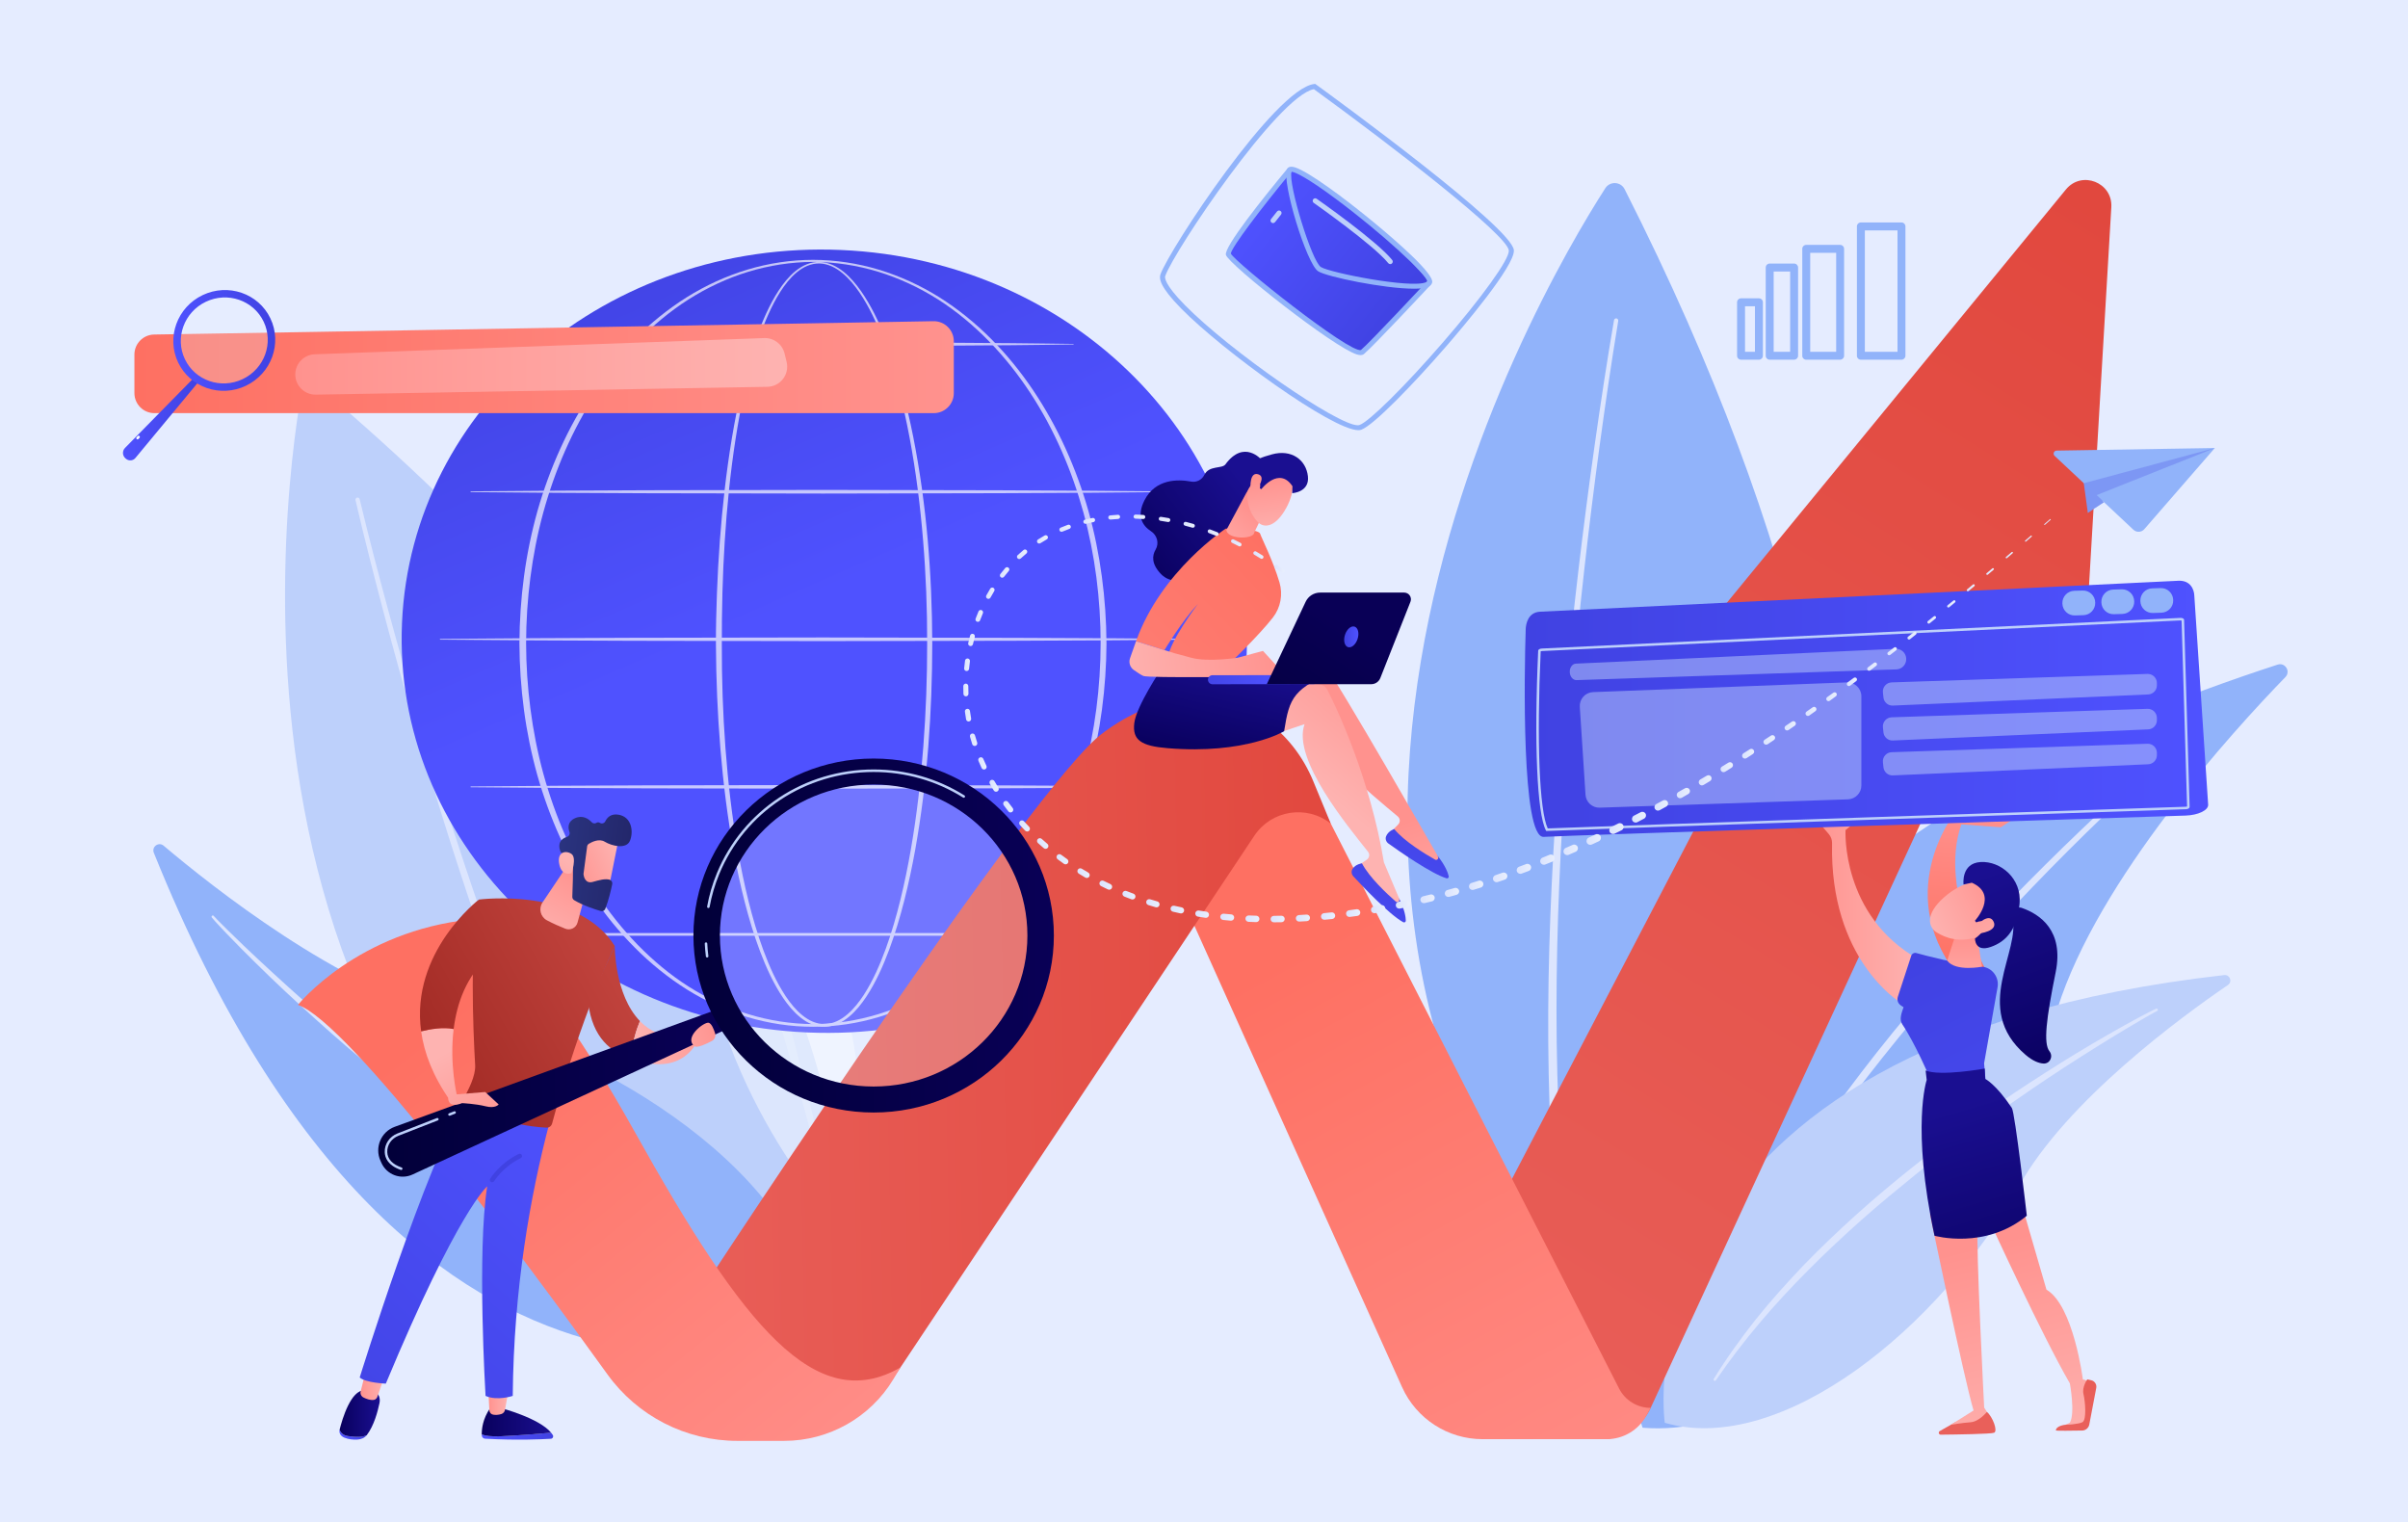 <svg width="560" height="354" viewBox="0 0 560 354" fill="none" xmlns="http://www.w3.org/2000/svg">
<rect width="560" height="354" fill="#E5ECFF"/>
<path d="M529.689 154.546C531.426 153.981 532.767 156.126 531.497 157.437C519.192 170.108 487.97 204.341 478.447 234.629C462.943 283.944 420.983 335.153 381.999 331.999C381.999 331.999 340.393 216.071 529.689 154.546Z" fill="#91B3FA"/>
<path d="M510.694 170.166C510.357 170.422 509.968 170.754 509.599 171.06L508.489 172.009L506.289 173.933L501.93 177.828C499.044 180.447 496.189 183.104 493.361 185.783C487.696 191.137 482.126 196.592 476.669 202.156C465.78 213.306 455.198 224.762 445.251 236.751C440.304 242.765 435.392 248.812 430.736 255.053C426.083 261.293 421.57 267.642 417.321 274.163C413.077 280.685 408.999 287.322 405.318 294.18C401.619 301.028 398.256 308.055 395.278 315.257C395.215 315.41 395.044 315.48 394.894 315.42C394.748 315.36 394.675 315.194 394.73 315.046C397.45 307.713 400.7 300.586 404.243 293.613C407.839 286.662 411.832 279.929 415.998 273.307C424.466 260.148 433.858 247.605 443.89 235.616C448.895 229.609 454.096 223.77 459.374 218.01C464.658 212.254 470.065 206.609 475.624 201.117C481.174 195.62 486.809 190.205 492.585 184.944C495.478 182.32 498.394 179.721 501.342 177.16C502.821 175.884 504.3 174.608 505.799 173.355L508.059 171.489L509.202 170.568C509.596 170.264 509.95 169.965 510.405 169.651C510.538 169.561 510.719 169.593 510.809 169.724C510.897 169.852 510.869 170.028 510.746 170.121L510.694 170.161V170.166Z" fill="#DCE5FE"/>
<path d="M373.327 43.769C357.097 69.034 270.043 217.508 388.553 327.509C392.558 331.228 398.932 330.508 402.051 326.018C419.727 300.569 463.287 212.57 377.817 43.987C376.913 42.204 374.41 42.083 373.327 43.766V43.769Z" fill="#91B3FA"/>
<path d="M376.333 74.621C374.734 84.254 373.33 93.933 372.011 103.613C370.698 113.297 369.495 122.998 368.408 132.709C366.231 152.13 364.488 171.602 363.345 191.107C362.218 210.609 361.658 230.152 362.167 249.664C362.391 259.42 362.969 269.163 363.915 278.862C364.877 288.555 366.221 298.216 368.322 307.703V307.708C368.463 308.341 368.064 308.969 367.431 309.109C366.798 309.25 366.17 308.851 366.03 308.215V308.208C363.955 298.582 362.657 288.834 361.746 279.068C360.849 269.299 360.327 259.505 360.158 249.709C359.762 230.119 360.437 210.534 361.678 191.002C362.933 171.469 364.792 151.982 367.084 132.553C368.23 122.837 369.49 113.136 370.859 103.45C372.235 93.764 373.694 84.094 375.351 74.446C375.399 74.174 375.655 73.994 375.926 74.039C376.195 74.084 376.378 74.34 376.333 74.611V74.616V74.621Z" fill="#DCE5FE"/>
<path d="M517.271 226.741C518.581 226.593 519.219 228.303 518.129 229.047C507.595 236.226 480.564 255.914 469.447 275.954C451.346 308.582 414.265 338.719 387.156 330.847C387.156 330.847 374.512 242.851 517.271 226.741Z" fill="#BDD0FB"/>
<path d="M501.603 235.116C501.347 235.244 501.018 235.425 500.717 235.588L499.8 236.103L497.975 237.155L494.338 239.292C491.925 240.736 489.529 242.21 487.149 243.707C482.38 246.688 477.661 249.747 473.008 252.903C463.719 259.236 454.581 265.796 445.827 272.842C441.467 276.383 437.115 279.934 432.919 283.668C428.725 287.4 424.619 291.232 420.664 295.215C412.729 303.15 405.378 311.686 399.043 320.972C398.952 321.108 398.769 321.143 398.636 321.053C398.505 320.965 398.47 320.789 398.548 320.656C401.498 315.839 404.816 311.254 408.314 306.814C411.852 302.404 415.642 298.206 419.539 294.11C427.429 286.014 435.88 278.482 444.719 271.454C449.134 267.933 453.662 264.558 458.232 261.25C462.808 257.946 467.453 254.739 472.189 251.675C476.921 248.601 481.694 245.598 486.554 242.73C488.987 241.301 491.43 239.898 493.894 238.521C495.127 237.838 496.36 237.155 497.606 236.492L499.481 235.51L500.426 235.028C500.752 234.873 501.038 234.714 501.425 234.554C501.573 234.491 501.744 234.561 501.807 234.709C501.867 234.852 501.807 235.013 501.669 235.081L501.608 235.111L501.603 235.116Z" fill="#DCE5FE"/>
<path d="M70.109 91.175C65.33 118.756 44.065 280.399 192.164 327.597C192.164 327.597 233.557 224.785 73.969 89.764C72.572 88.584 70.42 89.372 70.109 91.173V91.175Z" fill="#BDD0FB"/>
<path d="M83.647 116.082C85.726 124.763 87.986 133.412 90.322 142.033C92.659 150.656 95.098 159.25 97.634 167.815C102.709 184.947 108.166 201.963 114.143 218.793C120.13 235.616 126.609 252.273 133.977 268.521C137.635 276.654 141.586 284.655 145.832 292.483C150.089 300.303 154.657 307.957 159.797 315.194V315.199C160.176 315.729 160.051 316.462 159.523 316.837C158.993 317.213 158.26 317.088 157.886 316.56L157.881 316.555C152.71 309.18 148.152 301.425 143.914 293.522C139.687 285.609 135.765 277.543 132.143 269.352C124.848 252.989 118.457 236.249 112.566 219.353C106.685 202.453 101.328 185.376 96.356 168.195C93.87 159.604 91.484 150.983 89.197 142.337C86.914 133.688 84.706 125.024 82.677 116.308C82.615 116.039 82.78 115.773 83.049 115.71C83.315 115.647 83.581 115.813 83.647 116.079V116.084V116.082Z" fill="#DCE5FE"/>
<g opacity="0.71">
<path opacity="0.65" d="M193.273 282.794C193.273 282.794 203.335 266.991 198.157 240.756C193.353 216.415 180.134 158.697 184.383 134.451C184.571 133.376 183.175 132.801 182.56 133.703C175.973 143.369 161.38 168.878 162.033 204.339C162.874 250.071 193.273 282.794 193.273 282.794Z" fill="white"/>
<path opacity="0.45" d="M178.494 155.684C177.517 158.072 176.811 160.555 176.231 163.059C175.91 164.302 175.699 165.573 175.43 166.826C175.237 168.097 175.006 169.357 174.838 170.63C174.697 171.906 174.498 173.172 174.403 174.453C174.313 175.731 174.197 177.006 174.122 178.285L173.984 182.124C173.974 183.405 174.006 184.686 174.014 185.967C174.134 191.084 174.534 196.197 175.327 201.257L175.601 203.158L175.742 204.108L175.925 205.049L176.661 208.819C176.892 210.074 177.173 211.332 177.454 212.591L178.288 216.365C179.446 221.387 180.648 226.4 181.907 231.4C183.167 236.399 184.478 241.389 185.779 246.387C186.434 248.885 187.09 251.384 187.705 253.898C188.021 255.151 188.328 256.409 188.624 257.67C188.936 258.925 189.212 260.193 189.475 261.464C190.53 266.529 191.454 271.715 191.178 276.943C191.171 277.106 191.03 277.229 190.869 277.222C190.713 277.214 190.593 277.086 190.59 276.936V276.928C190.543 274.367 190.229 271.823 189.802 269.299C189.33 266.778 188.765 264.274 188.107 261.788C186.821 256.806 185.347 251.861 183.938 246.891L181.816 239.436C181.138 236.939 180.448 234.448 179.797 231.945C178.451 226.947 177.251 221.912 176.083 216.87L175.239 213.08C174.953 211.82 174.669 210.556 174.453 209.268L173.745 205.426L173.569 204.467L173.436 203.5L173.178 201.564C173.019 200.27 172.798 198.985 172.695 197.686L172.394 193.789C172.266 192.493 172.274 191.187 172.226 189.884C172.198 188.581 172.118 187.28 172.183 185.977C172.216 180.766 172.721 175.557 173.682 170.445C173.908 169.164 174.232 167.901 174.506 166.633L175.013 164.749C175.177 164.121 175.35 163.494 175.556 162.878C176.322 160.397 177.228 157.954 178.434 155.656C178.444 155.638 178.464 155.631 178.484 155.641C178.501 155.649 178.506 155.671 178.499 155.689L178.494 155.684Z" fill="white"/>
</g>
<path d="M289.885 153.413C292.087 103.169 249.908 60.511 195.675 58.134C141.442 55.757 95.692 94.56 93.49 144.804C91.287 195.048 133.466 237.706 187.699 240.083C241.932 242.46 287.682 203.657 289.885 153.413Z" fill="url(#paint0_linear_10588_4839)"/>
<g opacity="0.68">
<g style="mix-blend-mode:soft-light">
<path d="M216.807 149.556C216.785 165.618 215.682 181.71 212.852 197.543C212.136 201.499 211.305 205.434 210.316 209.334C209.324 213.231 208.176 217.093 206.772 220.873C205.356 224.639 203.714 228.354 201.486 231.746C200.364 233.431 199.091 235.046 197.521 236.372C196.735 237.032 195.874 237.617 194.925 238.044C193.978 238.471 192.943 238.74 191.893 238.758C190.844 238.788 189.794 238.582 188.83 238.195C187.86 237.811 186.977 237.251 186.173 236.613C184.563 235.327 183.262 233.73 182.12 232.06C179.852 228.69 178.187 224.986 176.758 221.224C175.337 217.452 174.179 213.593 173.177 209.698C172.178 205.803 171.339 201.868 170.616 197.913C169.174 190.002 168.19 182.019 167.527 174.011C166.869 166.002 166.538 157.969 166.497 149.933C166.477 145.915 166.588 141.9 166.731 137.884C166.882 133.871 167.103 129.858 167.399 125.853C167.994 117.842 168.881 109.849 170.199 101.921C170.862 97.958 171.633 94.013 172.562 90.101C173.494 86.191 174.574 82.313 175.917 78.516C176.593 76.62 177.328 74.745 178.17 72.914C179.008 71.083 179.95 69.293 181.053 67.6C182.16 65.915 183.431 64.305 185.015 63.017C185.806 62.379 186.68 61.824 187.637 61.448C188.589 61.066 189.623 60.873 190.65 60.913C191.68 60.943 192.692 61.199 193.629 61.611C194.565 62.025 195.427 62.588 196.215 63.225C197.795 64.509 199.103 66.081 200.263 67.728C202.571 71.048 204.309 74.712 205.816 78.439C207.312 82.175 208.545 86.01 209.623 89.882C210.695 93.757 211.602 97.674 212.388 101.617C215.496 117.395 216.757 133.492 216.805 149.554L216.807 149.556ZM215.62 149.556C215.635 141.553 215.331 133.55 214.665 125.574C214.01 117.599 213.015 109.648 211.536 101.785C210.798 97.855 209.937 93.945 208.912 90.081C207.885 86.216 206.697 82.394 205.253 78.667C203.799 74.953 202.112 71.302 199.874 68.004C198.749 66.367 197.481 64.813 195.957 63.547C195.196 62.919 194.37 62.367 193.476 61.96C192.582 61.558 191.62 61.294 190.64 61.269C189.664 61.239 188.687 61.435 187.78 61.807C186.871 62.176 186.04 62.718 185.279 63.344C183.76 64.607 182.527 66.196 181.457 67.866C180.39 69.544 179.478 71.324 178.667 73.145C177.853 74.966 177.143 76.834 176.495 78.722C175.204 82.504 174.169 86.371 173.288 90.271C172.406 94.174 171.681 98.109 171.065 102.062C169.837 109.969 169.041 117.943 168.537 125.931C168.027 133.919 167.851 141.927 167.866 149.931C167.846 157.934 168.112 165.937 168.707 173.918C169.308 181.896 170.224 189.857 171.6 197.737C172.288 201.677 173.094 205.597 174.056 209.474C175.021 213.352 176.141 217.194 177.519 220.938C178.905 224.672 180.525 228.349 182.717 231.658C183.82 233.298 185.076 234.855 186.595 236.091C187.356 236.703 188.182 237.233 189.076 237.595C189.967 237.959 190.924 238.16 191.881 238.127C192.838 238.102 193.782 237.851 194.658 237.447C195.535 237.042 196.346 236.485 197.087 235.852C198.573 234.576 199.801 232.999 200.884 231.344C203.036 228.01 204.633 224.326 206.004 220.584C207.365 216.832 208.473 212.987 209.427 209.108C210.379 205.225 211.175 201.305 211.855 197.363C213.221 189.48 214.128 181.519 214.731 173.541C215.341 165.56 215.625 157.557 215.62 149.551V149.556Z" fill="white"/>
</g>
<g style="mix-blend-mode:soft-light">
<path d="M257.324 149.556C257.268 159.9 255.94 170.246 253.17 180.221C250.352 190.173 246.106 199.746 240.34 208.339C237.457 212.631 234.19 216.671 230.541 220.338C226.893 224.002 222.86 227.291 218.48 230.049C214.098 232.793 209.362 234.993 204.407 236.482C199.455 237.977 194.284 238.758 189.109 238.763C183.933 238.763 178.762 237.987 173.805 236.497C168.846 235.011 164.109 232.816 159.72 230.074C155.335 227.321 151.295 224.034 147.641 220.37C143.985 216.706 140.712 212.666 137.822 208.374C132.046 199.778 127.79 190.201 124.96 180.246C123.566 175.259 122.531 170.173 121.846 165.043C121.163 159.91 120.821 154.737 120.796 149.559C120.824 144.381 121.168 139.208 121.853 134.077C122.541 128.947 123.581 123.864 124.977 118.877C127.815 108.925 132.076 99.354 137.857 90.766C140.748 86.477 144.022 82.441 147.676 78.782C151.33 75.124 155.368 71.841 159.75 69.097C164.137 66.362 168.873 64.182 173.823 62.696C178.77 61.204 183.933 60.425 189.101 60.42C194.269 60.431 199.432 61.214 204.377 62.708C209.324 64.2 214.058 66.382 218.44 69.119C222.819 71.867 226.85 75.154 230.499 78.813C234.148 82.474 237.415 86.51 240.298 90.799C246.066 99.385 250.32 108.952 253.145 118.899C255.92 128.869 257.256 139.215 257.319 149.559L257.324 149.556ZM255.963 149.556C255.947 139.331 254.674 129.095 251.975 119.223C249.263 109.367 245.177 99.854 239.554 91.296C236.744 87.022 233.552 82.994 229.976 79.332C226.4 75.676 222.45 72.369 218.128 69.619C213.804 66.884 209.131 64.684 204.234 63.195C199.339 61.706 194.227 60.923 189.106 60.905C183.986 60.928 178.875 61.714 173.984 63.208C169.089 64.7 164.421 66.904 160.102 69.642C155.785 72.394 151.842 75.704 148.271 79.363C144.703 83.026 141.516 87.055 138.713 91.329C133.101 99.884 129.025 109.394 126.326 119.246C124.98 124.178 124.008 129.205 123.347 134.271C122.687 139.336 122.36 144.446 122.348 149.556C122.363 154.667 122.692 159.774 123.357 164.84C124.02 169.905 124.997 174.93 126.346 179.859C129.053 189.706 133.136 199.211 138.751 207.756C141.556 212.026 144.743 216.051 148.311 219.71C151.882 223.361 155.822 226.668 160.137 229.413C164.456 232.143 169.122 234.333 174.009 235.824C178.893 237.319 183.993 238.11 189.109 238.137C194.222 238.117 199.324 237.329 204.211 235.839C209.101 234.353 213.769 232.166 218.093 229.438C222.413 226.699 226.36 223.394 229.936 219.743C233.51 216.086 236.704 212.061 239.514 207.792C245.142 199.243 249.232 189.736 251.952 179.884C254.657 170.018 255.937 159.782 255.96 149.559L255.963 149.556Z" fill="white"/>
</g>
<g style="mix-blend-mode:soft-light">
<path d="M109.505 114.256L129.992 114.09L150.478 113.997L191.451 113.922L232.424 114.005L252.911 114.108L273.398 114.286C273.43 114.286 273.458 114.314 273.458 114.347C273.458 114.379 273.43 114.407 273.398 114.407L252.911 114.585L232.424 114.688L191.451 114.771L150.478 114.696L129.992 114.603L109.505 114.437C109.455 114.437 109.415 114.397 109.417 114.347C109.417 114.296 109.457 114.259 109.505 114.259V114.256Z" fill="white"/>
</g>
<g style="mix-blend-mode:soft-light">
<path d="M133.271 79.945C138.121 79.867 142.967 79.835 147.816 79.779L162.362 79.686C167.211 79.646 172.057 79.651 176.907 79.639L191.452 79.611L220.542 79.694L235.087 79.797C239.936 79.857 244.782 79.892 249.632 79.975C249.664 79.975 249.692 80.003 249.692 80.036C249.692 80.068 249.664 80.093 249.632 80.096C244.782 80.179 239.936 80.214 235.087 80.274L220.542 80.377L191.452 80.46L176.907 80.432C172.057 80.42 167.211 80.425 162.362 80.385L147.816 80.292C142.967 80.237 138.121 80.204 133.271 80.126C133.221 80.126 133.184 80.083 133.184 80.036C133.184 79.988 133.224 79.948 133.271 79.948V79.945Z" fill="white"/>
</g>
<g style="mix-blend-mode:soft-light">
<path d="M102.386 148.569L124.653 148.404L146.92 148.308L191.451 148.233L235.983 148.316L258.25 148.419L280.517 148.597C280.55 148.597 280.577 148.625 280.577 148.657C280.577 148.69 280.55 148.718 280.517 148.718L258.25 148.896L235.983 148.999L191.451 149.082L146.92 149.006L124.653 148.911L102.386 148.745C102.336 148.745 102.295 148.705 102.298 148.655C102.298 148.605 102.338 148.567 102.386 148.567V148.569Z" fill="white"/>
</g>
<g style="mix-blend-mode:soft-light">
<path d="M109.505 182.88L129.992 182.715L150.478 182.622L191.451 182.546L232.424 182.629L252.911 182.732L273.398 182.91C273.43 182.91 273.458 182.938 273.458 182.971C273.458 183.003 273.43 183.031 273.398 183.031L252.911 183.209L232.424 183.312L191.451 183.395L150.478 183.32L129.992 183.227L109.505 183.061C109.455 183.061 109.415 183.021 109.417 182.971C109.417 182.923 109.457 182.883 109.505 182.883V182.88Z" fill="white"/>
</g>
<g style="mix-blend-mode:soft-light">
<path d="M252.56 217.598H136.205C136.031 217.598 135.891 217.457 135.891 217.284C135.891 217.111 136.031 216.97 136.205 216.97H252.56C252.733 216.97 252.874 217.111 252.874 217.284C252.874 217.457 252.733 217.598 252.56 217.598Z" fill="white"/>
</g>
</g>
<path d="M35.774 198.302C35.211 196.903 36.901 195.677 38.051 196.652C49.179 206.069 79.127 229.845 104.604 235.978C146.084 245.962 190.616 277.624 190.216 309.9C190.216 309.9 97.11 350.698 35.774 198.302Z" fill="#91B3FA"/>
<path d="M49.748 213.032C49.972 213.284 50.271 213.59 50.542 213.874L51.388 214.73L53.101 216.428L56.561 219.788C58.887 222.01 61.237 224.205 63.61 226.377C68.347 230.729 73.156 235.003 78.05 239.174C87.856 247.491 97.879 255.56 108.315 263.064C113.549 266.79 118.794 270.499 124.194 273.982C129.59 277.463 135.067 280.82 140.67 283.957C151.85 290.268 163.512 295.75 175.696 299.861C175.849 299.911 175.935 300.076 175.885 300.23C175.834 300.38 175.674 300.463 175.523 300.421C169.323 298.62 163.263 296.355 157.312 293.844C151.378 291.285 145.602 288.382 139.906 285.333C128.586 279.108 117.715 272.089 107.273 264.497C102.045 260.711 96.944 256.755 91.904 252.73C86.867 248.699 81.915 244.563 77.085 240.287C72.251 236.018 67.478 231.678 62.829 227.211C60.509 224.971 58.211 222.711 55.941 220.423C54.811 219.275 53.678 218.125 52.566 216.96L50.908 215.197L50.087 214.306C49.816 213.997 49.553 213.726 49.261 213.356C49.161 213.231 49.183 213.047 49.309 212.947C49.429 212.852 49.605 212.867 49.706 212.982L49.751 213.032H49.748Z" fill="#DCE5FE"/>
<path d="M335.642 304.747L414.931 152.848H398.686C395.69 152.848 394.043 149.365 395.944 147.05L480.449 44.055C484.11 39.59 491.345 42.422 491.006 48.186L485.067 148.901C484.728 154.667 479.615 158.963 473.877 158.308L462.551 157.012L383.882 327.384C381.833 331.818 377.396 334.659 372.509 334.659H345.242L335.644 304.747H335.642Z" fill="url(#paint1_linear_10588_4839)"/>
<path d="M270.088 198.214L326.063 322.557C329.378 329.922 336.706 334.659 344.782 334.659H373.638C377.468 334.659 380.994 332.582 382.852 329.234L383.879 327.384C380.778 327.384 377.94 325.646 376.531 322.883L301.95 176.753L270.09 198.214H270.088Z" fill="url(#paint2_linear_10588_4839)"/>
<path d="M309.482 191.514C303.869 187.081 295.668 188.385 291.705 194.339L209.404 317.989C202.813 327.893 191.705 333.842 179.807 333.842H168.225L158.801 306.694C158.801 306.694 235.313 189.379 255.031 171.632C255.031 171.632 274.669 153.933 294.033 167.316C299.148 170.851 303.033 175.896 305.404 181.645L309.477 191.516L309.482 191.514Z" fill="url(#paint3_linear_10588_4839)"/>
<path d="M69.291 233.675C69.291 233.675 83.068 216.455 109.764 213.776C109.764 213.776 122.444 218.095 147.704 263.357C172.964 308.62 189.732 329.262 209.407 317.987L207.777 320.691C202.409 329.603 192.765 335.055 182.359 335.055H171.478C159.497 335.055 148.249 329.295 141.253 319.569C121.592 292.239 81.368 237.916 69.291 233.672V233.675Z" fill="url(#paint4_linear_10588_4839)"/>
<path d="M334.34 199.012C334.298 198.995 311.272 158.675 308.163 154.88C307.641 154.242 306.83 153.916 306.011 154.014L299.585 154.78L292.036 171.113L304.612 163.787C303.367 172.396 319.526 185.186 325.066 189.854C325.629 190.329 325.674 191.175 325.167 191.707L322.954 194.023C326.586 197.704 330.777 200.067 335.508 201.162L334.343 199.01L334.34 199.012Z" fill="url(#paint5_linear_10588_4839)"/>
<path d="M324.232 192.774C324.232 192.774 322.821 193.232 322.341 194.487C322.113 195.09 322.359 195.77 322.881 196.145C325.207 197.81 332.876 203.189 336.414 204.241C336.706 204.326 336.979 204.065 336.914 203.769C336.733 202.947 336.146 201.305 334.252 198.902L334.423 199.246C334.639 199.68 334.164 200.132 333.742 199.894C331.374 198.558 326.555 195.632 324.23 192.772L324.232 192.774Z" fill="url(#paint6_linear_10588_4839)"/>
<path d="M325.373 208.907C325.335 208.881 321.88 200.559 321.842 200.534C318.675 181.25 310.948 164.737 308.668 160.39C308.284 159.659 307.558 159.177 306.735 159.106L300.286 158.557L289.588 173.024L303.387 168.396C300.426 176.572 313.66 192.37 318.143 198.063C318.598 198.641 318.472 199.482 317.867 199.899L315.233 201.719C318.045 206.059 321.671 209.223 326.081 211.252L325.375 208.909L325.373 208.907Z" fill="url(#paint7_linear_10588_4839)"/>
<path d="M316.736 200.755C316.736 200.755 315.262 200.916 314.539 202.051C314.192 202.593 314.298 203.312 314.732 203.784C316.671 205.886 323.095 212.704 326.347 214.451C326.613 214.595 326.937 214.394 326.932 214.09C326.919 213.249 326.678 211.521 325.309 208.784L325.407 209.155C325.53 209.625 324.975 209.971 324.609 209.652C322.562 207.864 318.431 204.025 316.734 200.753L316.736 200.755Z" fill="url(#paint8_linear_10588_4839)"/>
<path d="M270.101 155.51C270.101 155.51 264.267 164.187 263.788 168.144C263.308 172.102 265.4 173.471 271.507 173.975C289.676 175.477 298.633 170.033 298.633 170.033C299.876 162.107 300.76 160.091 311.142 155.784C311.142 155.784 298.013 156.826 295.369 155.802C292.727 154.777 270.101 155.513 270.101 155.513V155.51Z" fill="url(#paint9_linear_10588_4839)"/>
<path d="M293.362 106.898C293.362 106.898 289.299 102.092 284.98 107.988C284.196 109.055 281.193 108.174 280.09 110.411C279.523 111.567 278.292 112.222 277.027 111.988C273.875 111.406 268.722 111.358 266.178 116.298C264.237 120.067 265.736 122.274 267.677 123.533C269.104 124.457 269.611 126.333 268.75 127.797C267.923 129.2 267.768 131.101 269.902 133.389C274.686 138.517 284.156 130.135 284.156 130.135L291.674 112.365L293.36 106.896L293.362 106.898Z" fill="url(#paint10_linear_10588_4839)"/>
<path d="M285.876 154.363C285.876 154.363 292.669 147.894 296.014 143.61C297.822 141.294 298.389 138.246 297.553 135.428C296.026 130.285 293.314 124.959 293.065 124.128C292.686 122.857 285.07 122.91 285.07 122.91C285.07 122.91 270.08 132.638 264.191 149.114L270.806 151.174C270.806 151.174 274.718 144.609 278.586 140.433C278.586 140.433 271.896 149.273 271.66 152.891L285.876 154.36V154.363Z" fill="url(#paint11_linear_10588_4839)"/>
<path d="M298.819 156.914L293.713 151.359L287.82 152.947C287.82 152.947 280.946 154.011 277.014 152.947L273.081 151.882L264.191 149.114L262.795 153.06C262.441 154.061 262.795 155.174 263.664 155.789C264.432 156.337 265.334 156.937 265.909 157.188C267.079 157.7 292.875 157.349 292.875 157.349L298.821 156.912L298.819 156.914Z" fill="url(#paint12_linear_10588_4839)"/>
<path d="M290.306 113.754L285.186 123.274C285.525 125.351 290.758 125.411 291.567 124.17C291.649 124.045 291.697 123.899 291.727 123.751L294.788 117.39C294.919 116.77 293.219 114.68 292.659 114.382L290.625 113.299C289.841 112.882 293.111 112.85 290.303 113.756L290.306 113.754Z" fill="url(#paint13_linear_10588_4839)"/>
<path d="M300.665 111.519C300.665 111.519 301.242 114.736 298.716 118.824C296.187 122.912 293.671 122.729 292.393 121.27C291.115 119.811 289.583 117.382 290.278 113.304C290.976 109.226 299.793 107.418 300.667 111.519H300.665Z" fill="url(#paint14_linear_10588_4839)"/>
<path d="M293.337 113.749C293.337 113.749 297.43 108.372 300.572 113.058L300.519 114.678C300.519 114.678 304.605 114.487 304.163 110.72C303.721 106.953 300.383 104.382 295.758 105.668C291.132 106.953 288.43 108.42 287.908 111.632C287.385 114.844 290.007 114.319 290.007 114.319C290.007 114.319 291.009 112.104 292.217 111.951C293.427 111.8 292.99 113.553 292.99 113.553L293.337 113.749Z" fill="url(#paint15_linear_10588_4839)"/>
<path d="M292.398 113.606C292.398 113.606 294.518 110.853 292.589 110.283C290.658 109.713 290.731 112.98 290.856 114.196L292.398 113.606Z" fill="url(#paint16_linear_10588_4839)"/>
<path d="M281.923 159.112C281.941 159.112 281.958 159.112 281.976 159.112L305.453 159.086C306.034 159.086 306.503 158.614 306.503 158.034C306.503 157.454 306.031 156.974 305.451 156.985L281.974 157.01C281.393 157.01 280.924 157.482 280.924 158.062C280.924 158.624 281.366 159.084 281.921 159.112H281.923Z" fill="url(#paint17_linear_10588_4839)"/>
<path d="M326.56 137.796H307.008C305.566 137.796 304.253 138.627 303.638 139.933L294.6 159.099H318.898C319.827 159.099 320.664 158.531 321.005 157.668L328.014 139.931C328.418 138.906 327.665 137.796 326.562 137.796H326.56Z" fill="url(#paint18_linear_10588_4839)"/>
<path d="M312.786 147.623C312.361 148.939 312.675 150.217 313.484 150.478C314.295 150.739 315.295 149.883 315.716 148.567C316.141 147.251 315.827 145.973 315.018 145.712C314.21 145.451 313.208 146.307 312.786 147.623Z" fill="url(#paint19_linear_10588_4839)"/>
<path d="M128.176 333.164C125.331 333.41 120.394 333.81 116.502 333.981C114.161 334.083 112.815 333.855 112.039 333.544C112.039 333.631 112.044 333.714 112.047 333.79C112.064 334.199 112.398 334.528 112.813 334.551C120.168 334.96 126.017 334.694 128.098 334.566C128.528 334.541 128.786 334.071 128.565 333.704C128.455 333.521 128.322 333.34 128.176 333.162V333.164Z" fill="url(#paint20_linear_10588_4839)"/>
<path d="M116.501 333.983C120.394 333.812 125.331 333.413 128.176 333.167C125.379 329.737 116.501 327.424 116.501 327.424H113.995C112.27 329.91 112.021 332.275 112.039 333.549C112.815 333.86 114.161 334.088 116.501 333.986V333.983Z" fill="url(#paint21_linear_10588_4839)"/>
<path d="M113.573 323.328L113.807 327.971C113.832 328.473 114.209 328.895 114.713 328.968C115.213 329.041 115.886 329.048 116.597 328.812C117.034 328.667 117.36 328.298 117.441 327.848L118.252 323.328H113.573Z" fill="url(#paint22_linear_10588_4839)"/>
<path d="M81.006 333.948C79.773 333.775 79.213 333.134 78.979 332.449C78.979 332.454 78.977 332.461 78.974 332.466C78.793 333.19 79.213 333.938 80.054 334.294C81.071 334.724 82.183 334.799 83.045 334.762C83.971 334.724 84.82 334.34 85.287 333.727L85.295 333.717C84.366 334.176 83.06 334.232 81.003 333.943L81.006 333.948Z" fill="url(#paint23_linear_10588_4839)"/>
<path d="M86.822 323.298H84.755C81.606 323.233 79.627 329.877 78.98 332.449C79.213 333.134 79.77 333.775 81.006 333.948C83.063 334.234 84.369 334.181 85.298 333.722C87 331.482 87.844 328.202 88.248 326.289C88.71 324.111 86.822 323.298 86.822 323.298Z" fill="url(#paint24_linear_10588_4839)"/>
<path d="M85.021 318.989L83.873 323.554C83.732 324.114 84.001 324.694 84.518 324.958C85.161 325.287 86.065 325.633 86.897 325.533C87.288 325.485 87.612 325.211 87.74 324.842L89.425 320.038L85.021 318.986V318.989Z" fill="url(#paint25_linear_10588_4839)"/>
<path d="M83.65 320.309C85.079 321.578 89.725 321.743 89.725 321.743C106.462 281.571 113.308 275.866 113.308 275.866C110.892 291.029 112.919 324.596 112.919 324.596C115.681 325.814 119.242 324.596 119.242 324.596C119.465 299.773 123.283 278.126 127.79 261.06C116.477 260.806 110.463 256.934 108.499 255.382C99.069 270.585 83.653 320.312 83.653 320.312L83.65 320.309Z" fill="url(#paint26_linear_10588_4839)"/>
<path d="M111.371 209.183C109.229 219.863 109.998 238.978 110.503 247.697C110.643 250.148 108.933 253.546 107.552 255.864C107.336 256.228 107.469 256.693 107.846 256.886C110.161 258.076 118.004 261.763 127.094 262.222C127.699 262.252 128.242 261.841 128.397 261.253C135.14 236.078 142.973 219.989 142.973 219.989C134.326 206.182 111.374 209.18 111.374 209.18L111.371 209.183Z" fill="url(#paint27_linear_10588_4839)"/>
<path d="M114.452 274.914C114.357 274.914 114.261 274.889 114.174 274.836C113.92 274.683 113.842 274.352 113.995 274.1C114.086 273.952 116.25 270.454 120.632 268.34C120.899 268.212 121.22 268.322 121.348 268.588C121.476 268.854 121.366 269.176 121.097 269.304C117.014 271.275 114.932 274.623 114.909 274.658C114.809 274.824 114.633 274.914 114.452 274.914Z" fill="url(#paint28_linear_10588_4839)"/>
<path d="M97.941 239.835C98.629 244.81 100.661 250.236 104.726 256.002L106.271 254.741C106.271 254.741 104.488 247.504 105.5 239.29C102.991 238.8 100.03 239.305 97.939 239.835H97.941Z" fill="url(#paint29_linear_10588_4839)"/>
<path d="M113.762 222.359L111.372 209.18C111.372 209.18 95.393 221.395 97.942 239.832C100.033 239.302 102.994 238.8 105.503 239.287C106.234 233.371 108.416 226.947 113.765 222.357L113.762 222.359Z" fill="url(#paint30_linear_10588_4839)"/>
<path d="M142.97 219.989L136.803 233.273C137.8 241.294 142.109 244.759 146.752 246.09C147.041 242.436 147.965 239.483 148.824 237.439C142.887 231.312 142.97 219.989 142.97 219.989Z" fill="url(#paint31_linear_10588_4839)"/>
<path d="M148.824 237.439C147.967 239.481 147.041 242.434 146.752 246.09C159.145 250.899 162.424 241.573 162.424 241.573L160.134 241.168C154.961 241.713 151.35 240.046 148.824 237.439Z" fill="url(#paint32_linear_10588_4839)"/>
<path d="M137.287 203.59L134.309 214.537C133.975 215.767 132.644 216.428 131.461 215.953C130.183 215.443 128.563 214.745 127.169 213.992C125.68 213.188 125.216 211.272 126.157 209.868L132.347 200.637L137.287 203.588V203.59Z" fill="url(#paint33_linear_10588_4839)"/>
<path d="M168.105 234.247L91.804 262.019C88.605 263.184 87.076 266.828 88.485 269.927L88.716 270.437C89.964 273.179 93.206 274.382 95.94 273.116L170.027 238.843L168.105 234.247Z" fill="url(#paint34_linear_10588_4839)"/>
<path opacity="0.23" d="M203.174 254.528C223.976 254.528 240.84 237.969 240.84 217.543C240.84 197.116 223.976 180.557 203.174 180.557C182.371 180.557 165.508 197.116 165.508 217.543C165.508 237.969 182.371 254.528 203.174 254.528Z" fill="#E9EFFE"/>
<path d="M203.174 176.389C180.028 176.389 161.262 194.814 161.262 217.545C161.262 240.277 180.026 258.702 203.174 258.702C226.323 258.702 245.086 240.277 245.086 217.545C245.086 194.814 226.323 176.389 203.174 176.389ZM203.174 252.655C183.428 252.655 167.419 236.934 167.419 217.545C167.419 198.156 183.428 182.436 203.174 182.436C222.92 182.436 238.929 198.156 238.929 217.545C238.929 236.934 222.92 252.655 203.174 252.655Z" fill="url(#paint35_linear_10588_4839)"/>
<path d="M164.448 222.653C164.303 222.653 164.177 222.545 164.157 222.397C164.031 221.42 163.944 220.428 163.896 219.446C163.888 219.283 164.014 219.147 164.175 219.137C164.34 219.125 164.473 219.255 164.483 219.416C164.531 220.383 164.617 221.362 164.74 222.321C164.76 222.482 164.647 222.63 164.486 222.65C164.473 222.65 164.461 222.65 164.448 222.65V222.653ZM164.737 211.146C164.72 211.146 164.702 211.146 164.684 211.141C164.526 211.114 164.418 210.961 164.448 210.8C164.923 208.153 165.684 205.549 166.711 203.06C172.755 188.4 187.069 178.927 203.174 178.927C210.685 178.927 217.985 181.014 224.288 184.962C224.426 185.047 224.467 185.228 224.381 185.366C224.296 185.504 224.115 185.545 223.977 185.459C217.767 181.569 210.574 179.515 203.174 179.515C187.305 179.515 173.205 188.847 167.253 203.286C166.244 205.737 165.493 208.301 165.026 210.908C165.001 211.051 164.878 211.149 164.737 211.149V211.146Z" fill="#BDD0FB"/>
<path d="M143.802 195.273C143.829 195.461 141.318 207.764 141.318 207.764L134.324 206.182L134.972 194.168C134.972 194.168 143.35 192.126 143.804 195.273H143.802Z" fill="url(#paint36_linear_10588_4839)"/>
<path d="M136.544 196.845L135.708 203.143C135.698 203.224 135.698 203.304 135.708 203.384C135.778 203.879 136.145 205.559 137.843 205.077C139.382 204.64 140.793 204.266 141.768 204.565C142.205 204.698 142.468 205.142 142.378 205.592C142.149 206.709 141.589 209.218 140.768 211.325C140.602 211.752 140.133 211.978 139.693 211.847C138.367 211.46 135.592 210.566 133.528 209.323C133.249 209.155 133.081 208.851 133.096 208.525C133.164 206.935 133.35 202.101 133.192 200.748C133.044 199.477 131.484 198.713 130.806 198.44C130.583 198.349 130.409 198.176 130.321 197.953C130.007 197.167 129.576 195.346 131.868 194.598C132.348 194.442 132.602 193.925 132.431 193.447C132.092 192.501 131.949 191.057 133.722 190.261C135.525 189.452 136.873 190.414 137.601 191.195C137.895 191.511 138.367 191.559 138.731 191.328C138.94 191.197 139.206 191.155 139.53 191.356C139.967 191.627 140.542 191.441 140.768 190.981C141.2 190.095 142.081 189.146 143.847 189.447C146.981 189.984 147.337 193.457 146.509 195.492C145.683 197.528 142.318 196.752 140.627 195.725C139.344 194.944 137.679 195.763 136.954 196.2C136.725 196.338 136.572 196.574 136.537 196.84L136.544 196.845Z" fill="url(#paint37_linear_10588_4839)"/>
<path d="M132.911 203.043C132.911 203.043 134.199 199.434 132.876 198.55C131.552 197.666 129.591 198.126 130.023 200.74C130.56 203.992 132.911 203.043 132.911 203.043Z" fill="url(#paint38_linear_10588_4839)"/>
<path d="M105.633 254.523L112.845 253.935L115.969 256.816C115.969 256.816 115.231 257.838 112.921 257.25C110.61 256.662 107.446 256.519 107.446 256.519C107.446 256.519 104.257 257.958 104.217 255.266L105.633 254.523Z" fill="url(#paint39_linear_10588_4839)"/>
<path d="M161.506 243.28C162.129 243.767 164.266 242.75 165.574 242.047C166.212 241.706 166.521 240.96 166.302 240.269C165.989 239.277 165.464 237.997 164.818 237.833C163.746 237.565 158.937 241.271 161.508 243.28H161.506Z" fill="url(#paint40_linear_10588_4839)"/>
<path d="M93.308 272.061C93.276 272.061 93.243 272.056 93.213 272.046C90.225 271.014 89.531 269.246 89.474 267.948C89.391 266.049 90.584 264.287 92.442 263.563L101.603 259.99C101.754 259.93 101.924 260.005 101.982 260.156C102.04 260.306 101.967 260.477 101.816 260.535L92.656 264.108C91.033 264.741 89.991 266.273 90.061 267.92C90.132 269.545 91.257 270.745 93.404 271.489C93.557 271.541 93.637 271.71 93.585 271.863C93.542 271.983 93.429 272.061 93.306 272.061H93.308Z" fill="#BDD0FB"/>
<path d="M104.534 259.455C104.416 259.455 104.305 259.385 104.26 259.269C104.202 259.118 104.275 258.948 104.426 258.89L105.614 258.428C105.764 258.368 105.935 258.443 105.993 258.594C106.051 258.744 105.978 258.915 105.827 258.973L104.639 259.435C104.604 259.447 104.569 259.455 104.534 259.455Z" fill="#BDD0FB"/>
<path d="M299.843 39.6C299.843 39.6 285.133 57.354 285.662 59.117C286.195 60.883 314.496 83.838 316.834 81.864C319.172 79.89 332.484 65.558 332.484 65.558C319.782 50.501 301.45 38.06 299.841 39.6H299.843Z" fill="url(#paint41_linear_10588_4839)"/>
<path d="M315.9 100.033C309.828 100.033 284.399 81.608 274.713 71.766C269.653 66.623 269.53 64.75 269.877 63.785C271.974 57.965 296.468 20.635 305.632 19.533L305.86 19.505L306.046 19.641C310.724 23.036 351.763 52.967 352.067 58.203C352.278 61.842 340.128 76.153 336.399 80.453C328.86 89.146 319.428 98.953 316.535 99.942C316.357 100.002 316.144 100.033 315.9 100.033ZM305.551 20.733C297.252 22.32 273.151 58.153 270.982 64.185C270.851 64.549 270.793 66.108 275.552 70.942C286.124 81.688 311.003 98.885 315.754 98.887C315.91 98.887 316.046 98.87 316.156 98.83C318.386 98.069 326.706 89.837 335.513 79.682C344.686 69.104 351.012 60.297 350.894 58.271C350.688 54.738 323.743 33.945 305.554 20.733H305.551Z" fill="#91B3FA"/>
<path d="M316.419 82.572C316.121 82.572 315.819 82.499 315.571 82.426C310.249 80.847 285.785 61.553 285.102 59.285C284.559 57.487 293.823 45.943 299.391 39.223C299.599 38.975 299.968 38.94 300.217 39.145C300.466 39.351 300.501 39.723 300.295 39.972C293.464 48.216 286.385 57.517 286.237 58.971C287.488 61.242 313.883 82.218 316.495 81.389C318.737 79.486 331.56 65.754 331.69 65.614C331.911 65.375 332.283 65.363 332.521 65.586C332.757 65.807 332.772 66.179 332.549 66.417C332.019 66.985 319.551 80.337 317.213 82.313C316.982 82.507 316.701 82.575 316.417 82.575L316.419 82.572Z" fill="#91B3FA"/>
<path d="M328.775 67.133C321.957 67.133 308.607 64.381 306.55 63.085C303.871 61.395 298.047 42.335 299.303 39.371C299.481 38.955 299.951 38.538 301.184 38.927C304.363 39.926 312.708 46.099 319.571 51.772C324.794 56.091 333.493 63.642 333.064 65.681C332.968 66.133 332.634 66.483 332.074 66.719C331.386 67.01 330.229 67.135 328.777 67.135L328.775 67.133ZM300.348 39.936C299.529 42.721 305.054 60.752 307.178 62.093C309.293 63.426 328.079 67.133 331.615 65.636C331.846 65.538 331.909 65.453 331.914 65.438C331.853 63.926 321.49 54.293 310.556 46.177C303.848 41.197 301.023 39.924 300.35 39.936H300.348Z" fill="#91B3FA"/>
<path d="M296.056 51.877C295.928 51.877 295.8 51.835 295.692 51.749C295.439 51.548 295.396 51.177 295.599 50.923L296.993 49.168C297.194 48.914 297.566 48.871 297.819 49.075C298.073 49.276 298.116 49.647 297.912 49.901L296.519 51.656C296.403 51.802 296.232 51.877 296.059 51.877H296.056Z" fill="#BDD0FB"/>
<path d="M323.31 61.417C323.137 61.417 322.966 61.342 322.851 61.197C319.491 56.99 305.664 47.277 305.523 47.179C305.257 46.993 305.194 46.626 305.38 46.36C305.566 46.094 305.933 46.031 306.199 46.217C306.774 46.619 320.304 56.129 323.77 60.463C323.973 60.717 323.931 61.086 323.677 61.289C323.569 61.375 323.438 61.417 323.31 61.417Z" fill="#BDD0FB"/>
<path d="M35.851 77.791C61.882 77.406 190.643 75.154 217.071 74.689C219.677 74.644 221.817 76.746 221.817 79.353V91.409C221.817 93.985 219.728 96.072 217.154 96.072H35.921C33.345 96.072 31.258 93.983 31.258 91.409V82.454C31.258 79.905 33.302 77.828 35.851 77.791Z" fill="url(#paint42_linear_10588_4839)"/>
<path d="M68.67 87.075C68.67 89.699 70.822 91.813 73.446 91.768L178.453 89.947C181.464 89.895 183.649 87.062 182.931 84.136L182.453 82.188C181.924 80.025 179.95 78.534 177.725 78.614L73.195 82.383C70.669 82.474 68.67 84.548 68.67 87.075Z" fill="url(#paint43_linear_10588_4839)"/>
<path d="M45.218 87.727L29.073 104.161C28.395 104.849 28.45 105.969 29.189 106.592L29.309 106.695C29.964 107.245 30.941 107.157 31.486 106.499L46.27 88.669L45.215 87.727H45.218Z" fill="url(#paint44_linear_10588_4839)"/>
<path opacity="0.23" d="M61.802 74.561C64.298 79.792 62.003 86.093 56.677 88.634C51.35 91.175 45.01 88.996 42.511 83.767C40.015 78.536 42.31 72.236 47.636 69.694C52.963 67.153 59.303 69.333 61.8 74.561H61.802Z" fill="#E9EFFE"/>
<path d="M47.126 68.624C41.2 71.452 38.646 78.463 41.423 84.284C44.201 90.106 51.257 92.529 57.184 89.701C63.11 86.874 65.664 79.862 62.887 74.041C60.109 68.22 53.053 65.797 47.126 68.624ZM56.448 88.154C51.39 90.568 45.371 88.498 43.003 83.534C40.632 78.569 42.812 72.587 47.867 70.174C52.925 67.761 58.944 69.83 61.312 74.795C63.683 79.759 61.503 85.741 56.448 88.154Z" fill="url(#paint45_linear_10588_4839)"/>
<path d="M31.983 102.169C31.911 102.169 31.84 102.142 31.782 102.089C31.665 101.979 31.66 101.793 31.77 101.675L32.016 101.411C32.127 101.293 32.312 101.288 32.43 101.399C32.548 101.509 32.553 101.695 32.443 101.813L32.197 102.077C32.139 102.137 32.061 102.169 31.983 102.169Z" fill="white"/>
<path d="M454.433 189.284C454.433 189.284 439.328 208.623 456.562 228.293L463.041 227.691C463.041 227.691 450.568 207.664 456.125 191.7L465.304 192.37L470.379 189.063L454.435 189.286L454.433 189.284Z" fill="url(#paint46_linear_10588_4839)"/>
<path d="M462.707 283.97C462.707 283.97 474.944 310.644 481.365 321.691C481.365 321.691 482.641 328.642 481.365 330.829L480.278 331.311L485.351 331.161C485.351 331.161 485.8 321.809 485.449 321.286C485.097 320.764 484.394 320.799 484.394 320.799C484.394 320.799 482.219 303.567 475.921 299.891L469.816 278.864L462.707 283.967V283.97Z" fill="url(#paint47_linear_10588_4839)"/>
<path d="M478.11 332.622C478.102 332.745 482.07 332.687 484.227 332.65C485.023 332.635 485.701 332.075 485.872 331.299L487.499 322.746C487.655 321.932 487.138 321.143 486.332 320.96L485.423 320.752C485.423 320.752 484.127 322.53 484.534 324.205C484.94 325.88 485.305 330.216 484.272 330.721C483.24 331.226 480.275 331.314 480.275 331.314C480.275 331.314 478.175 331.522 478.107 332.622H478.11Z" fill="url(#paint48_linear_10588_4839)"/>
<path d="M451.106 332.778C450.704 333.006 450.87 333.619 451.332 333.614C454.941 333.579 463.024 333.463 463.743 333.165C464.669 332.778 463.404 329.445 462.073 328.318L454.72 330.719L451.106 332.778Z" fill="url(#paint49_linear_10588_4839)"/>
<path d="M448.823 282.27C448.823 282.27 456.731 320.528 458.968 327.991L453.674 331.314C453.674 331.314 456.326 330.862 458.293 330.721C460.259 330.578 462.07 328.32 462.07 328.32L461.437 327.308C461.437 327.308 459.453 289.256 459.935 284.936L448.82 282.27H448.823Z" fill="url(#paint50_linear_10588_4839)"/>
<path d="M429.193 193.028C429.193 193.028 428.103 212.93 446.221 223.1L441.859 233.05C441.859 233.05 425.454 223.128 426.061 196.064C426.079 195.288 425.798 194.532 425.29 193.945L421.805 189.899C420.476 188.357 419.979 186.268 420.474 184.294L420.933 182.458C421.086 181.843 421.787 181.549 422.335 181.866L422.699 182.077C423.859 182.75 424.778 183.772 425.328 184.997L427.041 188.824C427.681 190.253 429.155 191.122 430.715 190.987L431.774 190.896L429.198 193.023L429.193 193.028Z" fill="url(#paint51_linear_10588_4839)"/>
<path d="M463.807 226.407C463.132 225.503 462.115 224.918 460.992 224.793C455.016 224.117 448.049 222.279 445.644 221.611C445.154 221.475 444.647 221.747 444.483 222.229L441.357 231.791C441.113 232.537 441.397 233.353 442.048 233.788L442.688 234.215C442.221 235.601 441.608 237.042 442.432 238.25C445.282 242.434 448.896 250.824 448.896 250.824L461.731 250.882L461.417 247.258L464.551 229.569C464.747 228.459 464.478 227.316 463.802 226.41L463.807 226.407Z" fill="url(#paint52_linear_10588_4839)"/>
<path d="M447.815 248.926L448.069 251.12C448.069 251.12 444.443 261.981 449.882 287.352C449.882 287.352 461.665 290.69 471.35 282.702C471.35 282.702 468.618 258.757 467.872 257.642C464.156 252.087 461.68 250.879 461.68 250.879L461.569 248.481C461.569 248.481 451.21 250.354 447.818 248.926H447.815Z" fill="url(#paint53_linear_10588_4839)"/>
<path d="M452.84 223.399C452.795 223.339 455.52 215.172 455.52 215.172L459.422 215.526L460.947 224.79C460.947 224.79 454.829 226.026 452.84 223.396V223.399Z" fill="url(#paint54_linear_10588_4839)"/>
<path d="M460.407 204.828C460.407 204.828 456.416 204.816 452.037 208.723C447.655 212.631 448.413 215.619 450.437 216.847C452.461 218.075 455.708 219.404 460.464 217.698C465.221 215.996 465.525 205.007 460.409 204.828H460.407Z" fill="url(#paint55_linear_10588_4839)"/>
<path d="M459.281 214.115C459.281 214.115 464.879 208.053 458.575 205.268L456.639 205.675C456.639 205.675 456.001 200.72 460.625 200.454C465.248 200.188 470.227 204.299 469.66 210.132C469.095 215.968 466.729 218.884 462.978 220.192C459.226 221.5 459.301 218.236 459.301 218.236C459.301 218.236 461.752 216.561 461.679 215.074C461.604 213.588 459.59 214.484 459.59 214.484L459.281 214.11V214.115Z" fill="url(#paint56_linear_10588_4839)"/>
<path d="M459.653 215.212C459.653 215.212 462.511 212.078 463.608 214.278C464.706 216.478 460.761 217.083 459.271 217.191L459.653 215.212Z" fill="url(#paint57_linear_10588_4839)"/>
<path d="M467.93 213.176C467.54 211.847 468.884 210.667 470.192 211.124C474.414 212.596 480.024 216.388 478.065 226.061C475.86 236.957 475.182 242.632 476.618 244.458C477.563 245.658 476.729 247.411 475.205 247.308C474.08 247.23 472.701 246.68 471.059 245.279C458.387 234.453 470.21 220.973 467.93 213.176Z" fill="url(#paint58_linear_10588_4839)"/>
<path d="M358.155 142.244L506.581 135.047C509.492 134.906 510.262 137.199 510.303 138.479L513.525 187.137C513.565 188.423 511.189 189.56 508.259 189.651C481.401 190.494 364.255 194.271 358.999 194.6C353.806 194.927 354.481 156.259 354.815 146.317C354.855 145.086 355.36 142.379 358.153 142.244H358.155Z" fill="url(#paint59_linear_10588_4839)"/>
<path d="M359.587 193.237L359.501 193.071C357.445 189.118 356.744 172.735 357.716 151.332C357.733 150.973 358.173 150.825 358.58 150.805L507.008 143.685C507.214 143.675 507.395 143.698 507.548 143.748C507.874 143.856 507.927 144.062 507.93 144.172L509.213 187.619C509.223 187.928 508.876 188.151 508.352 188.174H508.327C486.979 188.882 379.491 192.453 359.77 193.224L359.584 193.232L359.587 193.237ZM358.298 151.455C357.349 172.424 357.995 188.495 359.941 192.636C380.154 191.848 487.031 188.3 508.311 187.594H508.334C508.467 187.586 508.568 187.561 508.625 187.536L507.347 144.305C507.269 144.283 507.174 144.268 507.036 144.273L358.607 151.392C358.462 151.4 358.356 151.427 358.298 151.452V151.455Z" fill="#BDD0FB"/>
<g opacity="0.5">
<path d="M431.869 159.574C431.242 158.969 430.383 158.647 429.511 158.68L370.48 160.942C369.616 160.975 368.797 161.357 368.217 162C367.637 162.642 367.341 163.491 367.396 164.358L368.725 184.814C368.838 186.544 370.302 187.87 372.034 187.812L429.752 185.874C431.48 185.816 432.876 184.397 432.876 182.667V161.889C432.876 161.018 432.5 160.181 431.869 159.576V159.574Z" fill="#BDD0FB"/>
<path d="M440.84 150.875L366.495 154.318C365.661 154.355 365.021 155.234 365.064 156.279V156.312C365.106 157.356 365.814 158.18 366.651 158.152L441.033 155.654C442.339 155.611 443.359 154.506 443.306 153.19V153.148C443.251 151.832 442.146 150.815 440.842 150.875H440.84Z" fill="#BDD0FB"/>
<path d="M500.951 157.304C500.542 156.907 499.985 156.693 499.415 156.713L439.911 158.68C439.326 158.7 438.776 158.961 438.392 159.403C438.008 159.845 437.824 160.425 437.887 161.008L438.013 162.195C438.131 163.3 439.087 164.124 440.197 164.074L499.58 161.485C500.705 161.435 501.602 160.508 501.602 159.383V158.815C501.602 158.245 501.361 157.7 500.951 157.304Z" fill="#BDD0FB"/>
<path d="M500.951 165.42C500.542 165.023 499.985 164.81 499.415 164.83L439.911 166.799C439.326 166.819 438.776 167.08 438.392 167.522C438.008 167.964 437.824 168.544 437.887 169.126L438.013 170.314C438.131 171.419 439.087 172.243 440.197 172.193L499.58 169.604C500.705 169.553 501.602 168.627 501.602 167.502V166.934C501.602 166.364 501.361 165.819 500.951 165.422V165.42Z" fill="#BDD0FB"/>
<path d="M500.951 173.539C500.542 173.142 499.985 172.928 499.415 172.949L439.911 174.915C439.326 174.935 438.776 175.196 438.392 175.638C438.008 176.08 437.824 176.66 437.887 177.243L438.013 178.431C438.131 179.535 439.087 180.359 440.197 180.309L499.58 177.72C500.705 177.67 501.602 176.743 501.602 175.618V175.05C501.602 174.48 501.361 173.935 500.951 173.539Z" fill="#BDD0FB"/>
</g>
<path d="M487.261 140.132C487.312 141.694 486.084 143 484.522 143.05L482.543 143.113C480.981 143.163 479.675 141.935 479.625 140.373V140.302C479.572 138.741 480.8 137.435 482.362 137.384L484.341 137.322C485.903 137.271 487.209 138.499 487.259 140.061V140.132H487.261Z" fill="#91B3FA"/>
<path d="M496.33 139.845C496.38 141.407 495.152 142.713 493.59 142.764L491.611 142.826C490.049 142.877 488.743 141.649 488.693 140.087V140.016C488.643 138.454 489.868 137.148 491.43 137.098L493.409 137.035C494.971 136.985 496.277 138.213 496.327 139.775V139.845H496.33Z" fill="#91B3FA"/>
<path d="M505.396 139.559C505.446 141.121 504.218 142.427 502.656 142.477L500.677 142.54C499.115 142.59 497.81 141.362 497.759 139.8V139.73C497.709 138.168 498.935 136.862 500.497 136.812L502.475 136.749C504.037 136.699 505.343 137.927 505.393 139.489V139.559H505.396Z" fill="#91B3FA"/>
<path d="M409.049 83.644H404.896C404.386 83.644 403.972 83.23 403.972 82.72V70.294C403.972 69.785 404.386 69.37 404.896 69.37H409.049C409.559 69.37 409.974 69.785 409.974 70.294V82.72C409.974 83.23 409.559 83.644 409.049 83.644ZM405.82 81.798H408.128V71.219H405.82V81.798Z" fill="#91B3FA"/>
<path d="M417.236 83.644H411.558C411.048 83.644 410.634 83.23 410.634 82.72V62.208C410.634 61.699 411.048 61.284 411.558 61.284H417.236C417.746 61.284 418.16 61.699 418.16 62.208V82.72C418.16 83.23 417.746 83.644 417.236 83.644ZM412.482 81.798H416.312V63.132H412.482V81.798Z" fill="#91B3FA"/>
<path d="M427.936 83.644H420.056C419.546 83.644 419.132 83.23 419.132 82.72V57.869C419.132 57.359 419.546 56.945 420.056 56.945H427.936C428.446 56.945 428.86 57.359 428.86 57.869V82.72C428.86 83.23 428.446 83.644 427.936 83.644ZM420.98 81.798H427.015V58.793H420.98V81.798Z" fill="#91B3FA"/>
<path d="M442.2 83.644H432.763C432.253 83.644 431.839 83.23 431.839 82.72V52.653C431.839 52.143 432.253 51.729 432.763 51.729H442.2C442.71 51.729 443.124 52.143 443.124 52.653V82.72C443.124 83.23 442.71 83.644 442.2 83.644ZM433.687 81.798H441.279V53.577H433.687V81.798Z" fill="#91B3FA"/>
<path d="M298.056 133.12L296.62 132.116L296.612 132.111C296.424 131.98 296.376 131.719 296.509 131.531C296.642 131.342 296.901 131.295 297.089 131.428L298.536 132.445C298.724 132.575 298.767 132.834 298.636 133.022C298.506 133.208 298.247 133.253 298.059 133.123H298.054L298.056 133.12Z" fill="url(#paint60_linear_10588_4839)"/>
<path d="M293.187 129.888L291.685 128.984L291.678 128.979C291.474 128.859 291.409 128.595 291.532 128.394C291.652 128.193 291.916 128.126 292.117 128.249L293.631 129.168C293.832 129.288 293.895 129.549 293.774 129.75C293.654 129.951 293.393 130.014 293.192 129.893L293.184 129.888H293.187Z" fill="url(#paint61_linear_10588_4839)"/>
<path d="M288.101 127.013L286.534 126.232L286.524 126.227C286.308 126.119 286.22 125.858 286.328 125.642C286.436 125.426 286.698 125.338 286.914 125.446L288.498 126.245C288.712 126.353 288.799 126.614 288.691 126.827C288.583 127.041 288.322 127.129 288.109 127.021L288.101 127.016V127.013Z" fill="url(#paint62_linear_10588_4839)"/>
<path d="M282.798 124.59L281.163 123.967L281.15 123.962C280.919 123.874 280.804 123.615 280.892 123.384C280.98 123.153 281.238 123.038 281.469 123.126L283.127 123.766C283.355 123.854 283.468 124.11 283.38 124.341C283.292 124.57 283.036 124.683 282.805 124.595L282.795 124.59H282.798Z" fill="url(#paint63_linear_10588_4839)"/>
<path d="M277.285 122.701L275.598 122.244H275.585C275.342 122.174 275.199 121.923 275.264 121.679C275.329 121.436 275.58 121.293 275.824 121.358L277.536 121.827C277.778 121.893 277.921 122.144 277.853 122.385C277.788 122.626 277.536 122.769 277.295 122.701H277.283H277.285Z" fill="url(#paint64_linear_10588_4839)"/>
<path d="M271.612 121.385L269.887 121.109H269.872C269.618 121.067 269.445 120.825 269.485 120.572C269.525 120.318 269.767 120.145 270.02 120.185L271.773 120.474C272.027 120.514 272.197 120.753 272.155 121.006C272.115 121.26 271.876 121.431 271.622 121.388H271.61L271.612 121.385Z" fill="url(#paint65_linear_10588_4839)"/>
<path d="M265.835 120.687L264.092 120.607H264.074C263.811 120.594 263.607 120.371 263.62 120.11C263.632 119.846 263.856 119.643 264.117 119.655L265.895 119.743C266.156 119.756 266.357 119.979 266.344 120.24C266.332 120.502 266.108 120.702 265.847 120.69H265.832L265.835 120.687Z" fill="url(#paint66_linear_10588_4839)"/>
<path d="M260.021 120.672L258.283 120.813H258.263C257.994 120.836 257.761 120.637 257.738 120.368C257.715 120.1 257.916 119.866 258.185 119.844L259.96 119.706C260.227 119.685 260.46 119.884 260.48 120.15C260.5 120.416 260.302 120.65 260.036 120.67H260.018L260.021 120.672Z" fill="url(#paint67_linear_10588_4839)"/>
<path d="M254.266 121.413L252.568 121.795L252.545 121.8C252.279 121.86 252.013 121.692 251.953 121.423C251.892 121.154 252.061 120.891 252.329 120.831L254.072 120.446C254.338 120.389 254.602 120.557 254.66 120.823C254.718 121.089 254.549 121.353 254.286 121.411L254.266 121.416V121.413Z" fill="url(#paint68_linear_10588_4839)"/>
<path d="M248.688 122.983L247.074 123.62L247.051 123.63C246.79 123.733 246.496 123.605 246.393 123.347C246.29 123.086 246.418 122.792 246.677 122.689L248.342 122.036C248.6 121.935 248.892 122.063 248.995 122.322C249.095 122.581 248.967 122.872 248.708 122.975L248.688 122.983Z" fill="url(#paint69_linear_10588_4839)"/>
<path d="M243.442 125.416C242.947 125.717 242.445 126.004 241.955 126.315H241.952C241.711 126.471 241.392 126.398 241.239 126.159C241.086 125.918 241.156 125.599 241.397 125.446C241.902 125.127 242.422 124.831 242.932 124.524C243.175 124.379 243.489 124.457 243.635 124.7C243.781 124.944 243.703 125.258 243.459 125.403L243.437 125.416H243.442Z" fill="url(#paint70_linear_10588_4839)"/>
<path d="M238.695 128.706L237.392 129.851L237.372 129.868C237.154 130.059 236.822 130.039 236.629 129.821C236.438 129.602 236.458 129.271 236.676 129.077L238.025 127.9C238.243 127.709 238.572 127.731 238.763 127.95C238.954 128.168 238.932 128.497 238.713 128.688L238.693 128.706H238.695Z" fill="url(#paint71_linear_10588_4839)"/>
<path d="M234.592 132.774L233.5 134.122L233.482 134.142C233.296 134.373 232.957 134.409 232.729 134.223C232.498 134.037 232.463 133.698 232.648 133.469L233.778 132.083C233.964 131.855 234.301 131.822 234.529 132.008C234.758 132.194 234.791 132.53 234.605 132.759L234.59 132.779L234.592 132.774Z" fill="url(#paint72_linear_10588_4839)"/>
<path d="M231.21 137.462L230.341 138.967L230.328 138.987C230.178 139.248 229.844 139.336 229.583 139.185C229.321 139.034 229.231 138.7 229.384 138.439L230.283 136.895C230.434 136.636 230.768 136.548 231.027 136.699C231.285 136.85 231.373 137.181 231.222 137.442L231.212 137.462H231.21Z" fill="url(#paint73_linear_10588_4839)"/>
<path d="M228.573 142.615L227.93 144.23L227.923 144.253C227.81 144.539 227.486 144.677 227.199 144.564C226.913 144.451 226.775 144.127 226.888 143.841L227.554 142.183C227.667 141.9 227.99 141.764 228.272 141.877C228.555 141.99 228.691 142.314 228.578 142.598L228.571 142.618L228.573 142.615Z" fill="url(#paint74_linear_10588_4839)"/>
<path d="M226.69 148.095L226.27 149.782L226.265 149.805C226.19 150.109 225.883 150.292 225.58 150.219C225.276 150.144 225.09 149.838 225.165 149.534L225.6 147.801C225.675 147.5 225.981 147.316 226.283 147.392C226.584 147.467 226.767 147.773 226.692 148.075L226.687 148.095H226.69Z" fill="url(#paint75_linear_10588_4839)"/>
<path d="M225.559 153.778L225.366 155.508V155.531C225.328 155.847 225.044 156.075 224.728 156.04C224.411 156.005 224.185 155.721 224.22 155.405L224.424 153.627C224.459 153.313 224.743 153.087 225.059 153.122C225.373 153.157 225.599 153.441 225.564 153.758V153.778H225.559Z" fill="url(#paint76_linear_10588_4839)"/>
<path d="M225.183 159.564L225.218 161.301V161.324C225.226 161.648 224.969 161.914 224.645 161.922C224.322 161.929 224.055 161.671 224.048 161.349L224.018 159.561C224.013 159.24 224.269 158.973 224.59 158.968C224.912 158.963 225.178 159.22 225.183 159.541V159.561V159.564Z" fill="url(#paint77_linear_10588_4839)"/>
<path d="M225.569 165.342L225.838 167.06V167.085C225.893 167.409 225.67 167.715 225.346 167.765C225.022 167.815 224.716 167.594 224.665 167.268L224.397 165.5C224.346 165.176 224.57 164.875 224.894 164.825C225.218 164.774 225.519 164.998 225.569 165.322V165.344V165.342Z" fill="url(#paint78_linear_10588_4839)"/>
<path d="M226.74 171.01C226.905 171.565 227.064 172.12 227.247 172.672C227.352 172.991 227.179 173.333 226.863 173.438C226.544 173.544 226.202 173.37 226.097 173.054V173.049C225.913 172.484 225.75 171.909 225.582 171.336C225.489 171.017 225.67 170.681 225.989 170.588C226.308 170.492 226.644 170.676 226.737 170.995L226.742 171.01H226.74Z" fill="url(#paint79_linear_10588_4839)"/>
<path d="M228.676 176.469L229.389 178.056L229.399 178.076C229.537 178.388 229.399 178.752 229.09 178.89C228.779 179.028 228.414 178.89 228.276 178.581L227.551 176.949C227.412 176.64 227.551 176.278 227.862 176.14C228.171 176.002 228.532 176.14 228.671 176.452L228.678 176.469H228.676Z" fill="url(#paint80_linear_10588_4839)"/>
<path d="M231.27 181.655L232.167 183.147L232.177 183.164C232.355 183.46 232.257 183.845 231.963 184.023C231.667 184.201 231.283 184.103 231.104 183.809L230.193 182.275C230.017 181.979 230.115 181.597 230.409 181.421C230.705 181.246 231.087 181.343 231.263 181.637L231.273 181.655H231.27Z" fill="url(#paint81_linear_10588_4839)"/>
<path d="M234.447 186.507L235.504 187.89L235.516 187.905C235.73 188.184 235.675 188.583 235.396 188.797C235.117 189.01 234.718 188.955 234.504 188.676L233.427 187.255C233.216 186.976 233.271 186.579 233.55 186.368C233.829 186.157 234.226 186.213 234.436 186.491L234.447 186.507Z" fill="url(#paint82_linear_10588_4839)"/>
<path d="M238.136 190.989L239.331 192.257L239.343 192.272C239.587 192.531 239.575 192.94 239.316 193.184C239.057 193.427 238.648 193.415 238.404 193.156L237.186 191.853C236.943 191.594 236.958 191.187 237.216 190.944C237.475 190.7 237.882 190.715 238.126 190.974L238.138 190.986L238.136 190.989Z" fill="url(#paint83_linear_10588_4839)"/>
<path d="M242.262 195.077L243.575 196.225L243.59 196.238C243.864 196.476 243.892 196.89 243.653 197.162C243.415 197.435 243 197.463 242.729 197.224L241.391 196.047C241.119 195.808 241.094 195.396 241.33 195.125C241.569 194.854 241.981 194.829 242.252 195.065L242.265 195.075L242.262 195.077Z" fill="url(#paint84_linear_10588_4839)"/>
<path d="M246.761 198.754L248.175 199.776L248.19 199.786C248.489 200.002 248.554 200.416 248.341 200.715C248.125 201.014 247.711 201.079 247.412 200.866L245.97 199.816C245.674 199.6 245.609 199.186 245.825 198.892C246.041 198.596 246.455 198.53 246.749 198.746L246.761 198.756V198.754Z" fill="url(#paint85_linear_10588_4839)"/>
<path d="M251.58 202.008L253.079 202.9L253.094 202.91C253.416 203.101 253.519 203.515 253.331 203.834C253.14 204.155 252.725 204.261 252.406 204.07L250.88 203.153C250.561 202.963 250.458 202.551 250.649 202.232C250.839 201.913 251.251 201.81 251.57 202.001L251.583 202.008H251.58Z" fill="url(#paint86_linear_10588_4839)"/>
<path d="M256.666 204.828L258.238 205.587L258.253 205.594C258.595 205.76 258.738 206.169 258.572 206.508C258.409 206.85 257.997 206.993 257.658 206.827L256.058 206.046C255.719 205.881 255.579 205.474 255.744 205.135C255.91 204.796 256.317 204.655 256.656 204.821L256.671 204.828H256.666Z" fill="url(#paint87_linear_10588_4839)"/>
<path d="M261.977 207.196C262.52 207.407 263.062 207.616 263.607 207.817C263.969 207.95 264.152 208.349 264.021 208.708C263.888 209.07 263.489 209.253 263.13 209.123H263.127C262.572 208.917 262.02 208.701 261.468 208.485C261.111 208.344 260.938 207.942 261.076 207.588C261.216 207.232 261.618 207.058 261.972 207.196H261.977Z" fill="url(#paint88_linear_10588_4839)"/>
<path d="M267.469 209.115L269.144 209.61L269.159 209.615C269.533 209.725 269.747 210.117 269.636 210.491C269.526 210.865 269.134 211.079 268.76 210.968L267.057 210.459C266.685 210.348 266.475 209.956 266.585 209.585C266.696 209.213 267.087 209.002 267.459 209.113H267.471L267.469 209.115Z" fill="url(#paint89_linear_10588_4839)"/>
<path d="M273.094 210.619L274.801 210.993H274.816C275.203 211.081 275.447 211.463 275.361 211.847C275.276 212.234 274.897 212.478 274.51 212.392L272.775 212.005C272.391 211.92 272.15 211.541 272.235 211.157C272.32 210.772 272.7 210.531 273.084 210.617H273.096L273.094 210.619Z" fill="url(#paint90_linear_10588_4839)"/>
<path d="M278.812 211.729L280.54 211.99H280.553C280.95 212.053 281.221 212.422 281.16 212.817C281.1 213.213 280.731 213.485 280.337 213.424L278.581 213.153C278.187 213.093 277.916 212.724 277.979 212.329C278.039 211.935 278.408 211.666 278.802 211.727H278.812V211.729Z" fill="url(#paint91_linear_10588_4839)"/>
<path d="M284.594 212.47L286.336 212.626H286.349C286.753 212.663 287.052 213.02 287.014 213.424C286.979 213.829 286.623 214.127 286.218 214.09H286.216L284.448 213.927C284.046 213.889 283.75 213.532 283.787 213.13C283.825 212.729 284.182 212.432 284.583 212.47H284.594Z" fill="url(#paint92_linear_10588_4839)"/>
<path d="M290.411 212.874L292.159 212.935H292.172C292.583 212.95 292.905 213.294 292.89 213.706C292.875 214.117 292.531 214.439 292.121 214.424H292.119L290.348 214.359C289.939 214.343 289.62 213.999 289.635 213.59C289.65 213.181 289.994 212.862 290.404 212.877H290.414L290.411 212.874Z" fill="url(#paint93_linear_10588_4839)"/>
<path d="M296.24 212.967L297.993 212.94H298.003C298.42 212.932 298.764 213.266 298.769 213.683C298.776 214.1 298.443 214.444 298.026 214.449H298.023L296.25 214.472C295.836 214.477 295.494 214.145 295.489 213.731C295.484 213.316 295.816 212.975 296.233 212.97H296.24V212.967Z" fill="url(#paint94_linear_10588_4839)"/>
<path d="M302.079 212.781L303.829 212.673H303.839C304.261 212.646 304.623 212.967 304.648 213.389C304.673 213.811 304.354 214.173 303.932 214.198H303.93L302.159 214.301C301.74 214.326 301.378 214.004 301.356 213.585C301.331 213.166 301.652 212.804 302.072 212.781H302.079Z" fill="url(#paint95_linear_10588_4839)"/>
<path d="M307.905 212.339L309.65 212.161H309.661C310.085 212.116 310.467 212.427 310.509 212.852C310.552 213.276 310.243 213.658 309.819 213.7H309.816L308.051 213.874C307.626 213.916 307.25 213.605 307.207 213.183C307.164 212.759 307.476 212.382 307.898 212.339H307.905Z" fill="url(#paint96_linear_10588_4839)"/>
<path d="M313.715 211.669L315.451 211.425H315.458C315.888 211.365 316.284 211.664 316.345 212.093C316.405 212.523 316.106 212.92 315.677 212.98H315.674L313.921 213.218C313.494 213.276 313.1 212.977 313.042 212.55C312.985 212.123 313.283 211.729 313.71 211.671H313.715V211.669Z" fill="url(#paint97_linear_10588_4839)"/>
<path d="M319.494 210.788L321.219 210.484H321.227C321.659 210.406 322.07 210.695 322.146 211.127C322.221 211.559 321.932 211.97 321.5 212.046H321.498L319.755 212.347C319.323 212.422 318.916 212.134 318.841 211.702C318.766 211.27 319.054 210.86 319.486 210.788H319.491H319.494Z" fill="url(#paint98_linear_10588_4839)"/>
<path d="M325.237 209.703L326.952 209.339H326.96C327.394 209.246 327.821 209.522 327.914 209.956C328.007 210.391 327.728 210.818 327.294 210.911H327.291L325.558 211.272C325.124 211.363 324.702 211.084 324.612 210.652C324.521 210.217 324.8 209.793 325.232 209.705H325.237V209.703Z" fill="url(#paint99_linear_10588_4839)"/>
<path d="M330.941 208.424L332.643 208.005H332.651C333.088 207.895 333.53 208.163 333.635 208.598C333.743 209.035 333.477 209.477 333.04 209.582H333.038L331.32 210.002C330.885 210.107 330.446 209.841 330.34 209.404C330.235 208.969 330.501 208.53 330.938 208.424H330.943H330.941Z" fill="url(#paint100_linear_10588_4839)"/>
<path d="M336.598 206.963L338.286 206.488H338.293C338.73 206.363 339.187 206.619 339.31 207.056C339.433 207.495 339.177 207.95 338.74 208.073H338.738L337.032 208.545C336.596 208.666 336.143 208.409 336.023 207.972C335.902 207.536 336.159 207.084 336.596 206.963H336.601H336.598Z" fill="url(#paint101_linear_10588_4839)"/>
<path d="M342.208 205.321L343.881 204.796H343.888C344.328 204.655 344.795 204.901 344.933 205.341C345.071 205.78 344.827 206.247 344.388 206.385H344.385L342.695 206.91C342.256 207.046 341.791 206.802 341.656 206.363C341.52 205.923 341.764 205.459 342.203 205.323H342.208V205.321Z" fill="url(#paint102_linear_10588_4839)"/>
<path d="M347.768 203.512L349.425 202.937H349.433C349.872 202.782 350.354 203.015 350.508 203.457C350.661 203.897 350.427 204.379 349.985 204.53H349.983L348.31 205.105C347.871 205.255 347.394 205.022 347.243 204.582C347.092 204.143 347.326 203.666 347.765 203.515H347.77L347.768 203.512Z" fill="url(#paint103_linear_10588_4839)"/>
<path d="M353.273 201.546L354.915 200.926H354.923C355.365 200.758 355.857 200.979 356.023 201.421C356.188 201.863 355.967 202.355 355.525 202.521H355.523L353.865 203.141C353.426 203.307 352.934 203.083 352.771 202.641C352.605 202.202 352.828 201.71 353.27 201.546H353.275H353.273Z" fill="url(#paint104_linear_10588_4839)"/>
<path d="M358.727 199.429L360.352 198.766H360.357C360.799 198.583 361.303 198.796 361.482 199.236C361.662 199.678 361.449 200.183 361.007 200.361H361.004L359.365 201.024C358.923 201.202 358.423 200.989 358.245 200.549C358.066 200.107 358.28 199.608 358.719 199.429H358.722H358.727Z" fill="url(#paint105_linear_10588_4839)"/>
<path d="M364.124 197.169L365.731 196.466H365.736C366.178 196.27 366.693 196.471 366.886 196.913C367.08 197.355 366.879 197.87 366.437 198.063H366.434L364.812 198.769C364.37 198.96 363.858 198.759 363.667 198.317C363.476 197.875 363.677 197.363 364.119 197.172H364.121L364.124 197.169Z" fill="url(#paint106_linear_10588_4839)"/>
<path d="M369.463 194.776L371.055 194.038H371.06C371.499 193.832 372.024 194.023 372.228 194.462C372.431 194.902 372.243 195.424 371.801 195.63L370.198 196.376C369.756 196.582 369.234 196.391 369.028 195.949C368.822 195.507 369.013 194.984 369.455 194.778L369.46 194.776H369.463Z" fill="url(#paint107_linear_10588_4839)"/>
<path d="M374.753 192.275L376.33 191.501H376.335C376.767 191.288 377.29 191.466 377.501 191.898C377.712 192.33 377.536 192.852 377.104 193.063L375.519 193.847C375.087 194.06 374.562 193.882 374.349 193.45C374.136 193.018 374.314 192.493 374.746 192.28L374.751 192.277L374.753 192.275Z" fill="url(#paint108_linear_10588_4839)"/>
<path d="M379.998 189.666L381.562 188.865H381.567C381.982 188.651 382.489 188.814 382.702 189.229C382.913 189.641 382.753 190.143 382.346 190.359L380.781 191.182C380.364 191.403 379.847 191.243 379.629 190.826C379.408 190.409 379.568 189.892 379.985 189.673C379.985 189.673 379.988 189.673 379.99 189.671L380 189.666H379.998Z" fill="url(#paint109_linear_10588_4839)"/>
<path d="M385.193 186.964L386.739 186.132H386.744C387.136 185.919 387.626 186.067 387.837 186.459C388.045 186.848 387.902 187.333 387.518 187.546L385.971 188.402C385.577 188.621 385.08 188.478 384.861 188.084C384.643 187.689 384.786 187.192 385.18 186.974C385.18 186.974 385.182 186.974 385.185 186.971L385.193 186.966V186.964Z" fill="url(#paint110_linear_10588_4839)"/>
<path d="M390.333 184.156L391.867 183.295H391.872C392.241 183.084 392.711 183.217 392.919 183.586C393.125 183.953 392.997 184.417 392.636 184.628L391.106 185.515C390.735 185.731 390.258 185.603 390.042 185.231C389.826 184.859 389.954 184.382 390.325 184.166C390.325 184.166 390.328 184.166 390.33 184.164L390.338 184.159L390.333 184.156Z" fill="url(#paint111_linear_10588_4839)"/>
<path d="M395.423 181.251L396.94 180.362H396.943C397.292 180.156 397.739 180.271 397.945 180.62C398.148 180.967 398.032 181.409 397.691 181.617L396.179 182.529C395.828 182.74 395.371 182.627 395.16 182.278C394.949 181.926 395.059 181.469 395.411 181.258C395.411 181.258 395.413 181.258 395.416 181.256L395.423 181.251Z" fill="url(#paint112_linear_10588_4839)"/>
<path d="M400.461 178.252L401.963 177.336H401.965C402.292 177.135 402.719 177.238 402.92 177.564C403.118 177.888 403.018 178.312 402.696 178.513L401.2 179.452C400.871 179.658 400.434 179.56 400.228 179.229C400.022 178.9 400.12 178.463 400.451 178.257C400.451 178.257 400.454 178.257 400.456 178.255L400.461 178.25V178.252Z" fill="url(#paint113_linear_10588_4839)"/>
<path d="M405.449 175.171L406.935 174.232H406.938C407.244 174.036 407.651 174.126 407.844 174.435C408.038 174.739 407.947 175.141 407.646 175.337L406.167 176.298C405.858 176.499 405.444 176.411 405.243 176.103C405.042 175.794 405.13 175.379 405.439 175.178C405.439 175.178 405.441 175.178 405.444 175.176H405.449V175.171Z" fill="url(#paint114_linear_10588_4839)"/>
<path d="M410.387 172.009L411.859 171.045C412.145 170.857 412.53 170.934 412.718 171.221C412.906 171.504 412.826 171.886 412.547 172.077L411.083 173.061C410.794 173.255 410.403 173.179 410.207 172.891C410.013 172.602 410.089 172.21 410.377 172.014C410.377 172.014 410.385 172.009 410.387 172.009Z" fill="url(#paint115_linear_10588_4839)"/>
<path d="M415.277 168.775L416.736 167.79C417.003 167.61 417.364 167.677 417.545 167.944C417.726 168.207 417.656 168.569 417.394 168.75L415.945 169.754C415.677 169.94 415.305 169.875 415.119 169.604C414.933 169.335 414.999 168.963 415.27 168.777L415.277 168.772V168.775Z" fill="url(#paint116_linear_10588_4839)"/>
<path d="M420.124 165.47L421.568 164.465C421.814 164.292 422.156 164.352 422.329 164.599C422.5 164.842 422.442 165.181 422.199 165.357L420.762 166.382C420.511 166.56 420.165 166.502 419.986 166.251C419.808 166 419.866 165.653 420.117 165.475L420.124 165.47Z" fill="url(#paint117_linear_10588_4839)"/>
<path d="M424.928 162.1L426.36 161.078C426.588 160.915 426.905 160.965 427.071 161.193C427.234 161.419 427.181 161.736 426.958 161.902L425.536 162.944C425.305 163.114 424.979 163.064 424.81 162.833C424.64 162.602 424.69 162.276 424.921 162.107C424.921 162.107 424.926 162.102 424.928 162.102V162.1Z" fill="url(#paint118_linear_10588_4839)"/>
<path d="M429.687 158.667L431.108 157.627C431.316 157.472 431.613 157.517 431.768 157.728C431.921 157.936 431.876 158.23 431.673 158.383L430.264 159.443C430.051 159.604 429.749 159.561 429.589 159.348C429.428 159.134 429.471 158.833 429.684 158.672C429.684 158.672 429.689 158.667 429.692 158.667H429.687Z" fill="url(#paint119_linear_10588_4839)"/>
<path d="M434.407 155.181L435.816 154.124C436.007 153.979 436.281 154.019 436.424 154.21C436.567 154.4 436.529 154.669 436.344 154.815L434.947 155.89C434.752 156.04 434.473 156.003 434.322 155.809C434.171 155.613 434.209 155.335 434.402 155.184C434.402 155.184 434.407 155.181 434.407 155.179V155.181Z" fill="url(#paint120_linear_10588_4839)"/>
<path d="M439.091 151.641L440.487 150.568C440.661 150.435 440.909 150.465 441.045 150.641C441.178 150.814 441.145 151.061 440.977 151.196L439.591 152.286C439.413 152.427 439.157 152.394 439.018 152.218C438.878 152.04 438.91 151.784 439.086 151.646C439.086 151.646 439.091 151.643 439.091 151.641Z" fill="url(#paint121_linear_10588_4839)"/>
<path d="M443.737 148.055L445.123 146.97C445.279 146.847 445.505 146.874 445.628 147.03C445.751 147.186 445.724 147.409 445.57 147.532L444.197 148.637C444.036 148.765 443.802 148.74 443.674 148.579C443.546 148.419 443.571 148.185 443.732 148.057C443.732 148.057 443.735 148.055 443.737 148.055Z" fill="url(#paint122_linear_10588_4839)"/>
<path d="M448.347 144.421L449.723 143.324C449.861 143.213 450.064 143.236 450.177 143.374C450.288 143.512 450.265 143.713 450.13 143.826L448.766 144.943C448.623 145.061 448.412 145.039 448.297 144.896C448.179 144.752 448.201 144.541 448.344 144.426C448.344 144.426 448.347 144.423 448.349 144.423L448.347 144.421Z" fill="url(#paint123_linear_10588_4839)"/>
<path d="M452.928 140.747L454.296 139.637C454.419 139.537 454.598 139.557 454.698 139.677C454.796 139.798 454.778 139.976 454.66 140.077L453.304 141.204C453.179 141.31 452.99 141.292 452.887 141.166C452.782 141.041 452.8 140.852 452.925 140.747C452.925 140.747 452.928 140.747 452.928 140.745V140.747Z" fill="url(#paint124_linear_10588_4839)"/>
<path d="M457.479 137.035L458.838 135.915C458.943 135.828 459.099 135.843 459.187 135.948C459.275 136.054 459.26 136.209 459.157 136.297L457.811 137.435C457.7 137.528 457.537 137.513 457.444 137.405C457.351 137.294 457.366 137.131 457.474 137.038H457.477L457.479 137.035Z" fill="url(#paint125_linear_10588_4839)"/>
<path d="M462.002 133.289L463.353 132.159C463.443 132.083 463.576 132.096 463.651 132.184C463.727 132.272 463.714 132.405 463.626 132.48L462.288 133.628C462.195 133.708 462.054 133.698 461.974 133.603C461.894 133.51 461.904 133.369 461.999 133.289C461.999 133.289 461.999 133.289 462.002 133.289Z" fill="url(#paint126_linear_10588_4839)"/>
<path d="M466.496 129.512L467.84 128.372C467.912 128.309 468.023 128.319 468.086 128.392C468.148 128.465 468.138 128.573 468.068 128.635L466.737 129.793C466.659 129.861 466.544 129.851 466.476 129.775C466.408 129.698 466.416 129.582 466.493 129.514L466.496 129.512Z" fill="url(#paint127_linear_10588_4839)"/>
<path d="M470.968 125.705L472.306 124.557C472.364 124.507 472.45 124.514 472.5 124.572C472.55 124.63 472.542 124.715 472.487 124.766L471.164 125.931C471.103 125.986 471.008 125.978 470.955 125.918C470.9 125.855 470.908 125.762 470.968 125.71V125.705Z" fill="url(#paint128_linear_10588_4839)"/>
<path d="M475.422 121.873L476.755 120.717C476.798 120.682 476.86 120.685 476.896 120.728C476.931 120.768 476.928 120.83 476.886 120.868L475.567 122.041C475.522 122.081 475.452 122.079 475.409 122.031C475.369 121.986 475.371 121.915 475.419 121.875L475.422 121.873Z" fill="url(#paint129_linear_10588_4839)"/>
<path d="M484.602 112.362L485.541 119.258L489.807 115.657L484.602 112.362Z" fill="#7D97F4"/>
<path d="M515.072 104.183L498.674 123.053C498.36 123.414 497.913 123.633 497.433 123.655C496.956 123.681 496.489 123.51 496.137 123.181L477.813 106.002C477.602 105.806 477.534 105.499 477.637 105.233C477.74 104.964 477.996 104.786 478.285 104.781L515.072 104.181V104.183Z" fill="#91B3FA"/>
<path d="M484.604 112.363L515.072 104.183L487.554 115.145L487.732 117.069L484.604 112.363Z" fill="#7D97F4"/>
<path d="M489.313 116.78L485.539 119.258L487.553 115.145L489.313 116.78Z" fill="#7D97F4"/>
<defs>
<linearGradient id="paint0_linear_10588_4839" x1="187.687" y1="139.998" x2="147.56" y2="48.368" gradientUnits="userSpaceOnUse">
<stop stop-color="#4F52FF"/>
<stop offset="1" stop-color="#4042E2"/>
</linearGradient>
<linearGradient id="paint1_linear_10588_4839" x1="509.496" y1="43.608" x2="324.798" y2="342.717" gradientUnits="userSpaceOnUse">
<stop stop-color="#E1473D"/>
<stop offset="1" stop-color="#E9605A"/>
</linearGradient>
<linearGradient id="paint2_linear_10588_4839" x1="299.266" y1="222.573" x2="386.177" y2="382.43" gradientUnits="userSpaceOnUse">
<stop stop-color="#FE7062"/>
<stop offset="1" stop-color="#FF928E"/>
</linearGradient>
<linearGradient id="paint3_linear_10588_4839" x1="318.846" y1="246.356" x2="148.316" y2="249.626" gradientUnits="userSpaceOnUse">
<stop stop-color="#E1473D"/>
<stop offset="1" stop-color="#E9605A"/>
</linearGradient>
<linearGradient id="paint4_linear_10588_4839" x1="105.726" y1="234.451" x2="206.607" y2="358.611" gradientUnits="userSpaceOnUse">
<stop stop-color="#FE7062"/>
<stop offset="1" stop-color="#FF928E"/>
</linearGradient>
<linearGradient id="paint5_linear_10588_4839" x1="316.694" y1="194.615" x2="327.038" y2="224.617" gradientUnits="userSpaceOnUse">
<stop stop-color="#FF928E"/>
<stop offset="1" stop-color="#FEB3B1"/>
</linearGradient>
<linearGradient id="paint6_linear_10588_4839" x1="335.123" y1="185.928" x2="318.773" y2="225.503" gradientUnits="userSpaceOnUse">
<stop stop-color="#4042E2"/>
<stop offset="1" stop-color="#4F52FF"/>
</linearGradient>
<linearGradient id="paint7_linear_10588_4839" x1="332.851" y1="161.773" x2="311.297" y2="187.119" gradientUnits="userSpaceOnUse">
<stop stop-color="#FF928E"/>
<stop offset="1" stop-color="#FEB3B1"/>
</linearGradient>
<linearGradient id="paint8_linear_10588_4839" x1="328.833" y1="196.296" x2="304.811" y2="231.736" gradientUnits="userSpaceOnUse">
<stop stop-color="#4042E2"/>
<stop offset="1" stop-color="#4F52FF"/>
</linearGradient>
<linearGradient id="paint9_linear_10588_4839" x1="283.905" y1="177.757" x2="289.596" y2="152.412" gradientUnits="userSpaceOnUse">
<stop stop-color="#09005D"/>
<stop offset="1" stop-color="#1A0F91"/>
</linearGradient>
<linearGradient id="paint10_linear_10588_4839" x1="263.639" y1="131.689" x2="289.244" y2="111.772" gradientUnits="userSpaceOnUse">
<stop stop-color="#09005D"/>
<stop offset="1" stop-color="#1A0F91"/>
</linearGradient>
<linearGradient id="paint11_linear_10588_4839" x1="298.382" y1="125.667" x2="212.812" y2="208.211" gradientUnits="userSpaceOnUse">
<stop stop-color="#FE7062"/>
<stop offset="1" stop-color="#FF928E"/>
</linearGradient>
<linearGradient id="paint12_linear_10588_4839" x1="297.709" y1="151.018" x2="259.947" y2="155.674" gradientUnits="userSpaceOnUse">
<stop stop-color="#FF928E"/>
<stop offset="1" stop-color="#FEB3B1"/>
</linearGradient>
<linearGradient id="paint13_linear_10588_4839" x1="291.112" y1="118.56" x2="281.627" y2="130.802" gradientUnits="userSpaceOnUse">
<stop stop-color="#FF928E"/>
<stop offset="1" stop-color="#FEB3B1"/>
</linearGradient>
<linearGradient id="paint14_linear_10588_4839" x1="295.057" y1="111.152" x2="296.78" y2="124.602" gradientUnits="userSpaceOnUse">
<stop stop-color="#FF928E"/>
<stop offset="1" stop-color="#FEB3B1"/>
</linearGradient>
<linearGradient id="paint15_linear_10588_4839" x1="265.985" y1="134.705" x2="291.589" y2="114.791" gradientUnits="userSpaceOnUse">
<stop stop-color="#09005D"/>
<stop offset="1" stop-color="#1A0F91"/>
</linearGradient>
<linearGradient id="paint16_linear_10588_4839" x1="291.979" y1="111.546" x2="293.704" y2="124.996" gradientUnits="userSpaceOnUse">
<stop stop-color="#FF928E"/>
<stop offset="1" stop-color="#FEB3B1"/>
</linearGradient>
<linearGradient id="paint17_linear_10588_4839" x1="277.908" y1="152.827" x2="296.546" y2="158.938" gradientUnits="userSpaceOnUse">
<stop stop-color="#4042E2"/>
<stop offset="1" stop-color="#4F52FF"/>
</linearGradient>
<linearGradient id="paint18_linear_10588_4839" x1="293.07" y1="177.918" x2="314.28" y2="145.847" gradientUnits="userSpaceOnUse">
<stop stop-color="#020039"/>
<stop offset="1" stop-color="#090056"/>
</linearGradient>
<linearGradient id="paint19_linear_10588_4839" x1="312.598" y1="148.095" x2="315.907" y2="148.095" gradientUnits="userSpaceOnUse">
<stop stop-color="#4042E2"/>
<stop offset="1" stop-color="#4F52FF"/>
</linearGradient>
<linearGradient id="paint20_linear_10588_4839" x1="112.039" y1="333.968" x2="128.646" y2="333.968" gradientUnits="userSpaceOnUse">
<stop stop-color="#4F52FF"/>
<stop offset="1" stop-color="#4042E2"/>
</linearGradient>
<linearGradient id="paint21_linear_10588_4839" x1="112.039" y1="330.713" x2="128.176" y2="330.713" gradientUnits="userSpaceOnUse">
<stop stop-color="#09005D"/>
<stop offset="1" stop-color="#1A0F91"/>
</linearGradient>
<linearGradient id="paint22_linear_10588_4839" x1="113.573" y1="326.171" x2="118.252" y2="326.171" gradientUnits="userSpaceOnUse">
<stop stop-color="#FF928E"/>
<stop offset="1" stop-color="#FEB3B1"/>
</linearGradient>
<linearGradient id="paint23_linear_10588_4839" x1="78.934" y1="333.611" x2="85.297" y2="333.611" gradientUnits="userSpaceOnUse">
<stop stop-color="#4F52FF"/>
<stop offset="1" stop-color="#4042E2"/>
</linearGradient>
<linearGradient id="paint24_linear_10588_4839" x1="78.982" y1="328.712" x2="88.321" y2="328.712" gradientUnits="userSpaceOnUse">
<stop stop-color="#09005D"/>
<stop offset="1" stop-color="#1A0F91"/>
</linearGradient>
<linearGradient id="paint25_linear_10588_4839" x1="83.835" y1="322.271" x2="89.425" y2="322.271" gradientUnits="userSpaceOnUse">
<stop stop-color="#FF928E"/>
<stop offset="1" stop-color="#FEB3B1"/>
</linearGradient>
<linearGradient id="paint26_linear_10588_4839" x1="70.888" y1="338.619" x2="144.324" y2="255.535" gradientUnits="userSpaceOnUse">
<stop stop-color="#4042E2"/>
<stop offset="1" stop-color="#4F52FF"/>
</linearGradient>
<linearGradient id="paint27_linear_10588_4839" x1="100.051" y1="246.633" x2="140.399" y2="223.871" gradientUnits="userSpaceOnUse">
<stop stop-color="#A22B25"/>
<stop offset="1" stop-color="#C0423C"/>
</linearGradient>
<linearGradient id="paint28_linear_10588_4839" x1="104.847" y1="236.522" x2="115.71" y2="266.265" gradientUnits="userSpaceOnUse">
<stop stop-color="#4F52FF"/>
<stop offset="1" stop-color="#4042E2"/>
</linearGradient>
<linearGradient id="paint29_linear_10588_4839" x1="114.678" y1="265.07" x2="103.428" y2="244.897" gradientUnits="userSpaceOnUse">
<stop stop-color="#FF928E"/>
<stop offset="1" stop-color="#FEB3B1"/>
</linearGradient>
<linearGradient id="paint30_linear_10588_4839" x1="92.492" y1="233.23" x2="132.84" y2="210.471" gradientUnits="userSpaceOnUse">
<stop stop-color="#A22B25"/>
<stop offset="1" stop-color="#C0423C"/>
</linearGradient>
<linearGradient id="paint31_linear_10588_4839" x1="105.051" y1="255.497" x2="145.399" y2="232.736" gradientUnits="userSpaceOnUse">
<stop stop-color="#A22B25"/>
<stop offset="1" stop-color="#C0423C"/>
</linearGradient>
<linearGradient id="paint32_linear_10588_4839" x1="167.495" y1="237.896" x2="148.874" y2="243.328" gradientUnits="userSpaceOnUse">
<stop stop-color="#FF928E"/>
<stop offset="1" stop-color="#FEB3B1"/>
</linearGradient>
<linearGradient id="paint33_linear_10588_4839" x1="135.399" y1="202.729" x2="126.348" y2="219.411" gradientUnits="userSpaceOnUse">
<stop stop-color="#FF928E"/>
<stop offset="1" stop-color="#FEB3B1"/>
</linearGradient>
<linearGradient id="paint34_linear_10588_4839" x1="87.96" y1="253.935" x2="170.027" y2="253.935" gradientUnits="userSpaceOnUse">
<stop stop-color="#020039"/>
<stop offset="1" stop-color="#090056"/>
</linearGradient>
<linearGradient id="paint35_linear_10588_4839" x1="161.264" y1="217.543" x2="245.086" y2="217.543" gradientUnits="userSpaceOnUse">
<stop stop-color="#020039"/>
<stop offset="1" stop-color="#090056"/>
</linearGradient>
<linearGradient id="paint36_linear_10588_4839" x1="132.564" y1="203.384" x2="144.203" y2="198.339" gradientUnits="userSpaceOnUse">
<stop stop-color="#FF928E"/>
<stop offset="1" stop-color="#FEB3B1"/>
</linearGradient>
<linearGradient id="paint37_linear_10588_4839" x1="127.88" y1="198.897" x2="177.864" y2="205.215" gradientUnits="userSpaceOnUse">
<stop stop-color="#2B3582"/>
<stop offset="1" stop-color="#150E42"/>
</linearGradient>
<linearGradient id="paint38_linear_10588_4839" x1="122.305" y1="213.742" x2="132.047" y2="200.358" gradientUnits="userSpaceOnUse">
<stop stop-color="#FF928E"/>
<stop offset="1" stop-color="#FEB3B1"/>
</linearGradient>
<linearGradient id="paint39_linear_10588_4839" x1="114.9" y1="264.947" x2="103.649" y2="244.774" gradientUnits="userSpaceOnUse">
<stop stop-color="#FF928E"/>
<stop offset="1" stop-color="#FEB3B1"/>
</linearGradient>
<linearGradient id="paint40_linear_10588_4839" x1="167.91" y1="239.31" x2="149.286" y2="244.739" gradientUnits="userSpaceOnUse">
<stop stop-color="#FF928E"/>
<stop offset="1" stop-color="#FEB3B1"/>
</linearGradient>
<linearGradient id="paint41_linear_10588_4839" x1="292.777" y1="48.367" x2="325.474" y2="74.366" gradientUnits="userSpaceOnUse">
<stop stop-color="#4F52FF"/>
<stop offset="1" stop-color="#4042E2"/>
</linearGradient>
<linearGradient id="paint42_linear_10588_4839" x1="31.258" y1="85.379" x2="221.815" y2="85.379" gradientUnits="userSpaceOnUse">
<stop stop-color="#FE7062"/>
<stop offset="1" stop-color="#FF928E"/>
</linearGradient>
<linearGradient id="paint43_linear_10588_4839" x1="68.67" y1="85.189" x2="183.066" y2="85.189" gradientUnits="userSpaceOnUse">
<stop stop-color="#FF928E"/>
<stop offset="1" stop-color="#FEB3B1"/>
</linearGradient>
<linearGradient id="paint44_linear_10588_4839" x1="28.598" y1="97.391" x2="46.27" y2="97.391" gradientUnits="userSpaceOnUse">
<stop stop-color="#4F52FF"/>
<stop offset="1" stop-color="#4042E2"/>
</linearGradient>
<linearGradient id="paint45_linear_10588_4839" x1="40.301" y1="79.164" x2="64.012" y2="79.164" gradientUnits="userSpaceOnUse">
<stop stop-color="#4F52FF"/>
<stop offset="1" stop-color="#4042E2"/>
</linearGradient>
<linearGradient id="paint46_linear_10588_4839" x1="456.635" y1="226.292" x2="460.256" y2="188.184" gradientUnits="userSpaceOnUse">
<stop stop-color="#FE7062"/>
<stop offset="1" stop-color="#FF928E"/>
</linearGradient>
<linearGradient id="paint47_linear_10588_4839" x1="470.185" y1="287.141" x2="483.118" y2="338.524" gradientUnits="userSpaceOnUse">
<stop stop-color="#FF928E"/>
<stop offset="1" stop-color="#FEB3B1"/>
</linearGradient>
<linearGradient id="paint48_linear_10588_4839" x1="494.152" y1="253.928" x2="482.821" y2="327.572" gradientUnits="userSpaceOnUse">
<stop stop-color="#E1473D"/>
<stop offset="1" stop-color="#E9605A"/>
</linearGradient>
<linearGradient id="paint49_linear_10588_4839" x1="470.181" y1="250.239" x2="458.851" y2="323.883" gradientUnits="userSpaceOnUse">
<stop stop-color="#E1473D"/>
<stop offset="1" stop-color="#E9605A"/>
</linearGradient>
<linearGradient id="paint50_linear_10588_4839" x1="452.637" y1="291.559" x2="465.57" y2="342.941" gradientUnits="userSpaceOnUse">
<stop stop-color="#FF928E"/>
<stop offset="1" stop-color="#FEB3B1"/>
</linearGradient>
<linearGradient id="paint51_linear_10588_4839" x1="420.285" y1="207.395" x2="446.221" y2="207.395" gradientUnits="userSpaceOnUse">
<stop stop-color="#FF928E"/>
<stop offset="1" stop-color="#FEB3B1"/>
</linearGradient>
<linearGradient id="paint52_linear_10588_4839" x1="447.894" y1="221.93" x2="496.519" y2="318.235" gradientUnits="userSpaceOnUse">
<stop stop-color="#4042E2"/>
<stop offset="1" stop-color="#4F52FF"/>
</linearGradient>
<linearGradient id="paint53_linear_10588_4839" x1="469.522" y1="308.482" x2="454.392" y2="257.273" gradientUnits="userSpaceOnUse">
<stop stop-color="#09005D"/>
<stop offset="1" stop-color="#1A0F91"/>
</linearGradient>
<linearGradient id="paint54_linear_10588_4839" x1="456.894" y1="217.528" x2="456.894" y2="233.82" gradientUnits="userSpaceOnUse">
<stop stop-color="#FF928E"/>
<stop offset="1" stop-color="#FEB3B1"/>
</linearGradient>
<linearGradient id="paint55_linear_10588_4839" x1="466.09" y1="208.048" x2="449.149" y2="216.325" gradientUnits="userSpaceOnUse">
<stop stop-color="#FF928E"/>
<stop offset="1" stop-color="#FEB3B1"/>
</linearGradient>
<linearGradient id="paint56_linear_10588_4839" x1="478.612" y1="251.537" x2="460.768" y2="203.043" gradientUnits="userSpaceOnUse">
<stop stop-color="#09005D"/>
<stop offset="1" stop-color="#1A0F91"/>
</linearGradient>
<linearGradient id="paint57_linear_10588_4839" x1="454.883" y1="205.434" x2="466.554" y2="223.583" gradientUnits="userSpaceOnUse">
<stop stop-color="#FF928E"/>
<stop offset="1" stop-color="#FEB3B1"/>
</linearGradient>
<linearGradient id="paint58_linear_10588_4839" x1="480.257" y1="250.932" x2="462.412" y2="202.438" gradientUnits="userSpaceOnUse">
<stop stop-color="#09005D"/>
<stop offset="1" stop-color="#1A0F91"/>
</linearGradient>
<linearGradient id="paint59_linear_10588_4839" x1="354.592" y1="164.822" x2="513.527" y2="164.822" gradientUnits="userSpaceOnUse">
<stop stop-color="#4042E2"/>
<stop offset="1" stop-color="#4F52FF"/>
</linearGradient>
<linearGradient id="paint60_linear_10588_4839" x1="296.434" y1="132.277" x2="298.714" y2="132.277" gradientUnits="userSpaceOnUse">
<stop stop-color="#DAE3FE"/>
<stop offset="1" stop-color="#E9EFFD"/>
</linearGradient>
<linearGradient id="paint61_linear_10588_4839" x1="291.469" y1="129.07" x2="293.837" y2="129.07" gradientUnits="userSpaceOnUse">
<stop stop-color="#DAE3FE"/>
<stop offset="1" stop-color="#E9EFFD"/>
</linearGradient>
<linearGradient id="paint62_linear_10588_4839" x1="286.283" y1="126.232" x2="288.739" y2="126.232" gradientUnits="userSpaceOnUse">
<stop stop-color="#DAE3FE"/>
<stop offset="1" stop-color="#E9EFFD"/>
</linearGradient>
<linearGradient id="paint63_linear_10588_4839" x1="280.864" y1="123.859" x2="283.413" y2="123.859" gradientUnits="userSpaceOnUse">
<stop stop-color="#DAE3FE"/>
<stop offset="1" stop-color="#E9EFFD"/>
</linearGradient>
<linearGradient id="paint64_linear_10588_4839" x1="275.246" y1="122.033" x2="277.87" y2="122.033" gradientUnits="userSpaceOnUse">
<stop stop-color="#DAE3FE"/>
<stop offset="1" stop-color="#E9EFFD"/>
</linearGradient>
<linearGradient id="paint65_linear_10588_4839" x1="269.478" y1="120.785" x2="272.165" y2="120.785" gradientUnits="userSpaceOnUse">
<stop stop-color="#DAE3FE"/>
<stop offset="1" stop-color="#E9EFFD"/>
</linearGradient>
<linearGradient id="paint66_linear_10588_4839" x1="263.62" y1="120.17" x2="266.347" y2="120.17" gradientUnits="userSpaceOnUse">
<stop stop-color="#DAE3FE"/>
<stop offset="1" stop-color="#E9EFFD"/>
</linearGradient>
<linearGradient id="paint67_linear_10588_4839" x1="257.741" y1="120.26" x2="260.485" y2="120.26" gradientUnits="userSpaceOnUse">
<stop stop-color="#DAE3FE"/>
<stop offset="1" stop-color="#E9EFFD"/>
</linearGradient>
<linearGradient id="paint68_linear_10588_4839" x1="251.94" y1="121.122" x2="254.672" y2="121.122" gradientUnits="userSpaceOnUse">
<stop stop-color="#DAE3FE"/>
<stop offset="1" stop-color="#E9EFFD"/>
</linearGradient>
<linearGradient id="paint69_linear_10588_4839" x1="246.358" y1="122.832" x2="249.03" y2="122.832" gradientUnits="userSpaceOnUse">
<stop stop-color="#DAE3FE"/>
<stop offset="1" stop-color="#E9EFFD"/>
</linearGradient>
<linearGradient id="paint70_linear_10588_4839" x1="241.159" y1="125.424" x2="243.713" y2="125.424" gradientUnits="userSpaceOnUse">
<stop stop-color="#DAE3FE"/>
<stop offset="1" stop-color="#E9EFFD"/>
</linearGradient>
<linearGradient id="paint71_linear_10588_4839" x1="236.498" y1="128.887" x2="238.894" y2="128.887" gradientUnits="userSpaceOnUse">
<stop stop-color="#DAE3FE"/>
<stop offset="1" stop-color="#E9EFFD"/>
</linearGradient>
<linearGradient id="paint72_linear_10588_4839" x1="232.53" y1="133.113" x2="234.728" y2="133.113" gradientUnits="userSpaceOnUse">
<stop stop-color="#DAE3FE"/>
<stop offset="1" stop-color="#E9EFFD"/>
</linearGradient>
<linearGradient id="paint73_linear_10588_4839" x1="229.309" y1="137.944" x2="231.295" y2="137.944" gradientUnits="userSpaceOnUse">
<stop stop-color="#DAE3FE"/>
<stop offset="1" stop-color="#E9EFFD"/>
</linearGradient>
<linearGradient id="paint74_linear_10588_4839" x1="226.848" y1="143.221" x2="228.621" y2="143.221" gradientUnits="userSpaceOnUse">
<stop stop-color="#DAE3FE"/>
<stop offset="1" stop-color="#E9EFFD"/>
</linearGradient>
<linearGradient id="paint75_linear_10588_4839" x1="225.153" y1="148.805" x2="226.712" y2="148.805" gradientUnits="userSpaceOnUse">
<stop stop-color="#DAE3FE"/>
<stop offset="1" stop-color="#E9EFFD"/>
</linearGradient>
<linearGradient id="paint76_linear_10588_4839" x1="224.215" y1="154.581" x2="225.564" y2="154.581" gradientUnits="userSpaceOnUse">
<stop stop-color="#DAE3FE"/>
<stop offset="1" stop-color="#E9EFFD"/>
</linearGradient>
<linearGradient id="paint77_linear_10588_4839" x1="224.018" y1="160.445" x2="225.218" y2="160.445" gradientUnits="userSpaceOnUse">
<stop stop-color="#DAE3FE"/>
<stop offset="1" stop-color="#E9EFFD"/>
</linearGradient>
<linearGradient id="paint78_linear_10588_4839" x1="224.387" y1="166.294" x2="225.848" y2="166.294" gradientUnits="userSpaceOnUse">
<stop stop-color="#DAE3FE"/>
<stop offset="1" stop-color="#E9EFFD"/>
</linearGradient>
<linearGradient id="paint79_linear_10588_4839" x1="225.554" y1="172.014" x2="227.277" y2="172.014" gradientUnits="userSpaceOnUse">
<stop stop-color="#DAE3FE"/>
<stop offset="1" stop-color="#E9EFFD"/>
</linearGradient>
<linearGradient id="paint80_linear_10588_4839" x1="227.495" y1="177.516" x2="229.452" y2="177.516" gradientUnits="userSpaceOnUse">
<stop stop-color="#DAE3FE"/>
<stop offset="1" stop-color="#E9EFFD"/>
</linearGradient>
<linearGradient id="paint81_linear_10588_4839" x1="230.103" y1="182.722" x2="232.265" y2="182.722" gradientUnits="userSpaceOnUse">
<stop stop-color="#DAE3FE"/>
<stop offset="1" stop-color="#E9EFFD"/>
</linearGradient>
<linearGradient id="paint82_linear_10588_4839" x1="233.299" y1="187.584" x2="235.647" y2="187.584" gradientUnits="userSpaceOnUse">
<stop stop-color="#DAE3FE"/>
<stop offset="1" stop-color="#E9EFFD"/>
</linearGradient>
<linearGradient id="paint83_linear_10588_4839" x1="237.013" y1="192.066" x2="239.519" y2="192.066" gradientUnits="userSpaceOnUse">
<stop stop-color="#DAE3FE"/>
<stop offset="1" stop-color="#E9EFFD"/>
</linearGradient>
<linearGradient id="paint84_linear_10588_4839" x1="241.167" y1="196.145" x2="243.814" y2="196.145" gradientUnits="userSpaceOnUse">
<stop stop-color="#DAE3FE"/>
<stop offset="1" stop-color="#E9EFFD"/>
</linearGradient>
<linearGradient id="paint85_linear_10588_4839" x1="245.697" y1="199.803" x2="248.466" y2="199.803" gradientUnits="userSpaceOnUse">
<stop stop-color="#DAE3FE"/>
<stop offset="1" stop-color="#E9EFFD"/>
</linearGradient>
<linearGradient id="paint86_linear_10588_4839" x1="250.548" y1="203.035" x2="253.423" y2="203.035" gradientUnits="userSpaceOnUse">
<stop stop-color="#DAE3FE"/>
<stop offset="1" stop-color="#E9EFFD"/>
</linearGradient>
<linearGradient id="paint87_linear_10588_4839" x1="255.672" y1="205.823" x2="258.64" y2="205.823" gradientUnits="userSpaceOnUse">
<stop stop-color="#DAE3FE"/>
<stop offset="1" stop-color="#E9EFFD"/>
</linearGradient>
<linearGradient id="paint88_linear_10588_4839" x1="261.026" y1="208.156" x2="264.064" y2="208.156" gradientUnits="userSpaceOnUse">
<stop stop-color="#DAE3FE"/>
<stop offset="1" stop-color="#E9EFFD"/>
</linearGradient>
<linearGradient id="paint89_linear_10588_4839" x1="266.552" y1="210.037" x2="269.666" y2="210.037" gradientUnits="userSpaceOnUse">
<stop stop-color="#DAE3FE"/>
<stop offset="1" stop-color="#E9EFFD"/>
</linearGradient>
<linearGradient id="paint90_linear_10588_4839" x1="272.215" y1="211.503" x2="275.376" y2="211.503" gradientUnits="userSpaceOnUse">
<stop stop-color="#DAE3FE"/>
<stop offset="1" stop-color="#E9EFFD"/>
</linearGradient>
<linearGradient id="paint91_linear_10588_4839" x1="277.969" y1="212.576" x2="281.171" y2="212.576" gradientUnits="userSpaceOnUse">
<stop stop-color="#DAE3FE"/>
<stop offset="1" stop-color="#E9EFFD"/>
</linearGradient>
<linearGradient id="paint92_linear_10588_4839" x1="283.785" y1="213.281" x2="287.019" y2="213.281" gradientUnits="userSpaceOnUse">
<stop stop-color="#DAE3FE"/>
<stop offset="1" stop-color="#E9EFFD"/>
</linearGradient>
<linearGradient id="paint93_linear_10588_4839" x1="289.633" y1="213.648" x2="292.89" y2="213.648" gradientUnits="userSpaceOnUse">
<stop stop-color="#DAE3FE"/>
<stop offset="1" stop-color="#E9EFFD"/>
</linearGradient>
<linearGradient id="paint94_linear_10588_4839" x1="295.492" y1="213.706" x2="298.771" y2="213.706" gradientUnits="userSpaceOnUse">
<stop stop-color="#DAE3FE"/>
<stop offset="1" stop-color="#E9EFFD"/>
</linearGradient>
<linearGradient id="paint95_linear_10588_4839" x1="301.353" y1="213.487" x2="304.651" y2="213.487" gradientUnits="userSpaceOnUse">
<stop stop-color="#DAE3FE"/>
<stop offset="1" stop-color="#E9EFFD"/>
</linearGradient>
<linearGradient id="paint96_linear_10588_4839" x1="307.205" y1="213.017" x2="310.514" y2="213.017" gradientUnits="userSpaceOnUse">
<stop stop-color="#DAE3FE"/>
<stop offset="1" stop-color="#E9EFFD"/>
</linearGradient>
<linearGradient id="paint97_linear_10588_4839" x1="313.032" y1="212.319" x2="316.352" y2="212.319" gradientUnits="userSpaceOnUse">
<stop stop-color="#DAE3FE"/>
<stop offset="1" stop-color="#E9EFFD"/>
</linearGradient>
<linearGradient id="paint98_linear_10588_4839" x1="318.831" y1="211.415" x2="322.158" y2="211.415" gradientUnits="userSpaceOnUse">
<stop stop-color="#DAE3FE"/>
<stop offset="1" stop-color="#E9EFFD"/>
</linearGradient>
<linearGradient id="paint99_linear_10588_4839" x1="324.594" y1="210.305" x2="327.929" y2="210.305" gradientUnits="userSpaceOnUse">
<stop stop-color="#DAE3FE"/>
<stop offset="1" stop-color="#E9EFFD"/>
</linearGradient>
<linearGradient id="paint100_linear_10588_4839" x1="330.315" y1="209.002" x2="333.66" y2="209.002" gradientUnits="userSpaceOnUse">
<stop stop-color="#DAE3FE"/>
<stop offset="1" stop-color="#E9EFFD"/>
</linearGradient>
<linearGradient id="paint101_linear_10588_4839" x1="335.99" y1="207.515" x2="339.34" y2="207.515" gradientUnits="userSpaceOnUse">
<stop stop-color="#DAE3FE"/>
<stop offset="1" stop-color="#E9EFFD"/>
</linearGradient>
<linearGradient id="paint102_linear_10588_4839" x1="341.618" y1="205.851" x2="344.973" y2="205.851" gradientUnits="userSpaceOnUse">
<stop stop-color="#DAE3FE"/>
<stop offset="1" stop-color="#E9EFFD"/>
</linearGradient>
<linearGradient id="paint103_linear_10588_4839" x1="347.195" y1="204.02" x2="350.553" y2="204.02" gradientUnits="userSpaceOnUse">
<stop stop-color="#DAE3FE"/>
<stop offset="1" stop-color="#E9EFFD"/>
</linearGradient>
<linearGradient id="paint104_linear_10588_4839" x1="352.718" y1="202.031" x2="356.078" y2="202.031" gradientUnits="userSpaceOnUse">
<stop stop-color="#DAE3FE"/>
<stop offset="1" stop-color="#E9EFFD"/>
</linearGradient>
<linearGradient id="paint105_linear_10588_4839" x1="358.184" y1="199.894" x2="361.547" y2="199.894" gradientUnits="userSpaceOnUse">
<stop stop-color="#DAE3FE"/>
<stop offset="1" stop-color="#E9EFFD"/>
</linearGradient>
<linearGradient id="paint106_linear_10588_4839" x1="363.596" y1="197.614" x2="366.962" y2="197.614" gradientUnits="userSpaceOnUse">
<stop stop-color="#DAE3FE"/>
<stop offset="1" stop-color="#E9EFFD"/>
</linearGradient>
<linearGradient id="paint107_linear_10588_4839" x1="368.948" y1="195.208" x2="372.31" y2="195.208" gradientUnits="userSpaceOnUse">
<stop stop-color="#DAE3FE"/>
<stop offset="1" stop-color="#E9EFFD"/>
</linearGradient>
<linearGradient id="paint108_linear_10588_4839" x1="374.261" y1="192.672" x2="377.594" y2="192.672" gradientUnits="userSpaceOnUse">
<stop stop-color="#DAE3FE"/>
<stop offset="1" stop-color="#E9EFFD"/>
</linearGradient>
<linearGradient id="paint109_linear_10588_4839" x1="379.528" y1="190.027" x2="382.793" y2="190.027" gradientUnits="userSpaceOnUse">
<stop stop-color="#DAE3FE"/>
<stop offset="1" stop-color="#E9EFFD"/>
</linearGradient>
<linearGradient id="paint110_linear_10588_4839" x1="384.758" y1="187.267" x2="387.93" y2="187.267" gradientUnits="userSpaceOnUse">
<stop stop-color="#DAE3FE"/>
<stop offset="1" stop-color="#E9EFFD"/>
</linearGradient>
<linearGradient id="paint111_linear_10588_4839" x1="389.931" y1="184.405" x2="393.015" y2="184.405" gradientUnits="userSpaceOnUse">
<stop stop-color="#DAE3FE"/>
<stop offset="1" stop-color="#E9EFFD"/>
</linearGradient>
<linearGradient id="paint112_linear_10588_4839" x1="395.052" y1="181.446" x2="398.045" y2="181.446" gradientUnits="userSpaceOnUse">
<stop stop-color="#DAE3FE"/>
<stop offset="1" stop-color="#E9EFFD"/>
</linearGradient>
<linearGradient id="paint113_linear_10588_4839" x1="400.12" y1="178.398" x2="403.02" y2="178.398" gradientUnits="userSpaceOnUse">
<stop stop-color="#DAE3FE"/>
<stop offset="1" stop-color="#E9EFFD"/>
</linearGradient>
<linearGradient id="paint114_linear_10588_4839" x1="405.135" y1="175.266" x2="407.945" y2="175.266" gradientUnits="userSpaceOnUse">
<stop stop-color="#DAE3FE"/>
<stop offset="1" stop-color="#E9EFFD"/>
</linearGradient>
<linearGradient id="paint115_linear_10588_4839" x1="410.099" y1="172.057" x2="412.821" y2="172.057" gradientUnits="userSpaceOnUse">
<stop stop-color="#DAE3FE"/>
<stop offset="1" stop-color="#E9EFFD"/>
</linearGradient>
<linearGradient id="paint116_linear_10588_4839" x1="415.014" y1="168.775" x2="417.648" y2="168.775" gradientUnits="userSpaceOnUse">
<stop stop-color="#DAE3FE"/>
<stop offset="1" stop-color="#E9EFFD"/>
</linearGradient>
<linearGradient id="paint117_linear_10588_4839" x1="419.883" y1="165.425" x2="422.43" y2="165.425" gradientUnits="userSpaceOnUse">
<stop stop-color="#DAE3FE"/>
<stop offset="1" stop-color="#E9EFFD"/>
</linearGradient>
<linearGradient id="paint118_linear_10588_4839" x1="424.707" y1="162.012" x2="427.166" y2="162.012" gradientUnits="userSpaceOnUse">
<stop stop-color="#DAE3FE"/>
<stop offset="1" stop-color="#E9EFFD"/>
</linearGradient>
<linearGradient id="paint119_linear_10588_4839" x1="429.488" y1="158.539" x2="431.859" y2="158.539" gradientUnits="userSpaceOnUse">
<stop stop-color="#DAE3FE"/>
<stop offset="1" stop-color="#E9EFFD"/>
</linearGradient>
<linearGradient id="paint120_linear_10588_4839" x1="434.229" y1="155.011" x2="436.512" y2="155.011" gradientUnits="userSpaceOnUse">
<stop stop-color="#DAE3FE"/>
<stop offset="1" stop-color="#E9EFFD"/>
</linearGradient>
<linearGradient id="paint121_linear_10588_4839" x1="438.93" y1="151.432" x2="441.128" y2="151.432" gradientUnits="userSpaceOnUse">
<stop stop-color="#DAE3FE"/>
<stop offset="1" stop-color="#E9EFFD"/>
</linearGradient>
<linearGradient id="paint122_linear_10588_4839" x1="443.594" y1="147.806" x2="445.706" y2="147.806" gradientUnits="userSpaceOnUse">
<stop stop-color="#DAE3FE"/>
<stop offset="1" stop-color="#E9EFFD"/>
</linearGradient>
<linearGradient id="paint123_linear_10588_4839" x1="448.221" y1="144.135" x2="450.25" y2="144.135" gradientUnits="userSpaceOnUse">
<stop stop-color="#DAE3FE"/>
<stop offset="1" stop-color="#E9EFFD"/>
</linearGradient>
<linearGradient id="paint124_linear_10588_4839" x1="452.817" y1="140.423" x2="454.761" y2="140.423" gradientUnits="userSpaceOnUse">
<stop stop-color="#DAE3FE"/>
<stop offset="1" stop-color="#E9EFFD"/>
</linearGradient>
<linearGradient id="paint125_linear_10588_4839" x1="457.384" y1="136.676" x2="459.245" y2="136.676" gradientUnits="userSpaceOnUse">
<stop stop-color="#DAE3FE"/>
<stop offset="1" stop-color="#E9EFFD"/>
</linearGradient>
<linearGradient id="paint126_linear_10588_4839" x1="461.921" y1="132.894" x2="463.699" y2="132.894" gradientUnits="userSpaceOnUse">
<stop stop-color="#DAE3FE"/>
<stop offset="1" stop-color="#E9EFFD"/>
</linearGradient>
<linearGradient id="paint127_linear_10588_4839" x1="466.431" y1="129.085" x2="468.128" y2="129.085" gradientUnits="userSpaceOnUse">
<stop stop-color="#DAE3FE"/>
<stop offset="1" stop-color="#E9EFFD"/>
</linearGradient>
<linearGradient id="paint128_linear_10588_4839" x1="470.915" y1="125.245" x2="472.532" y2="125.245" gradientUnits="userSpaceOnUse">
<stop stop-color="#DAE3FE"/>
<stop offset="1" stop-color="#E9EFFD"/>
</linearGradient>
<linearGradient id="paint129_linear_10588_4839" x1="475.381" y1="121.38" x2="476.918" y2="121.38" gradientUnits="userSpaceOnUse">
<stop stop-color="#DAE3FE"/>
<stop offset="1" stop-color="#E9EFFD"/>
</linearGradient>
</defs>
</svg>

